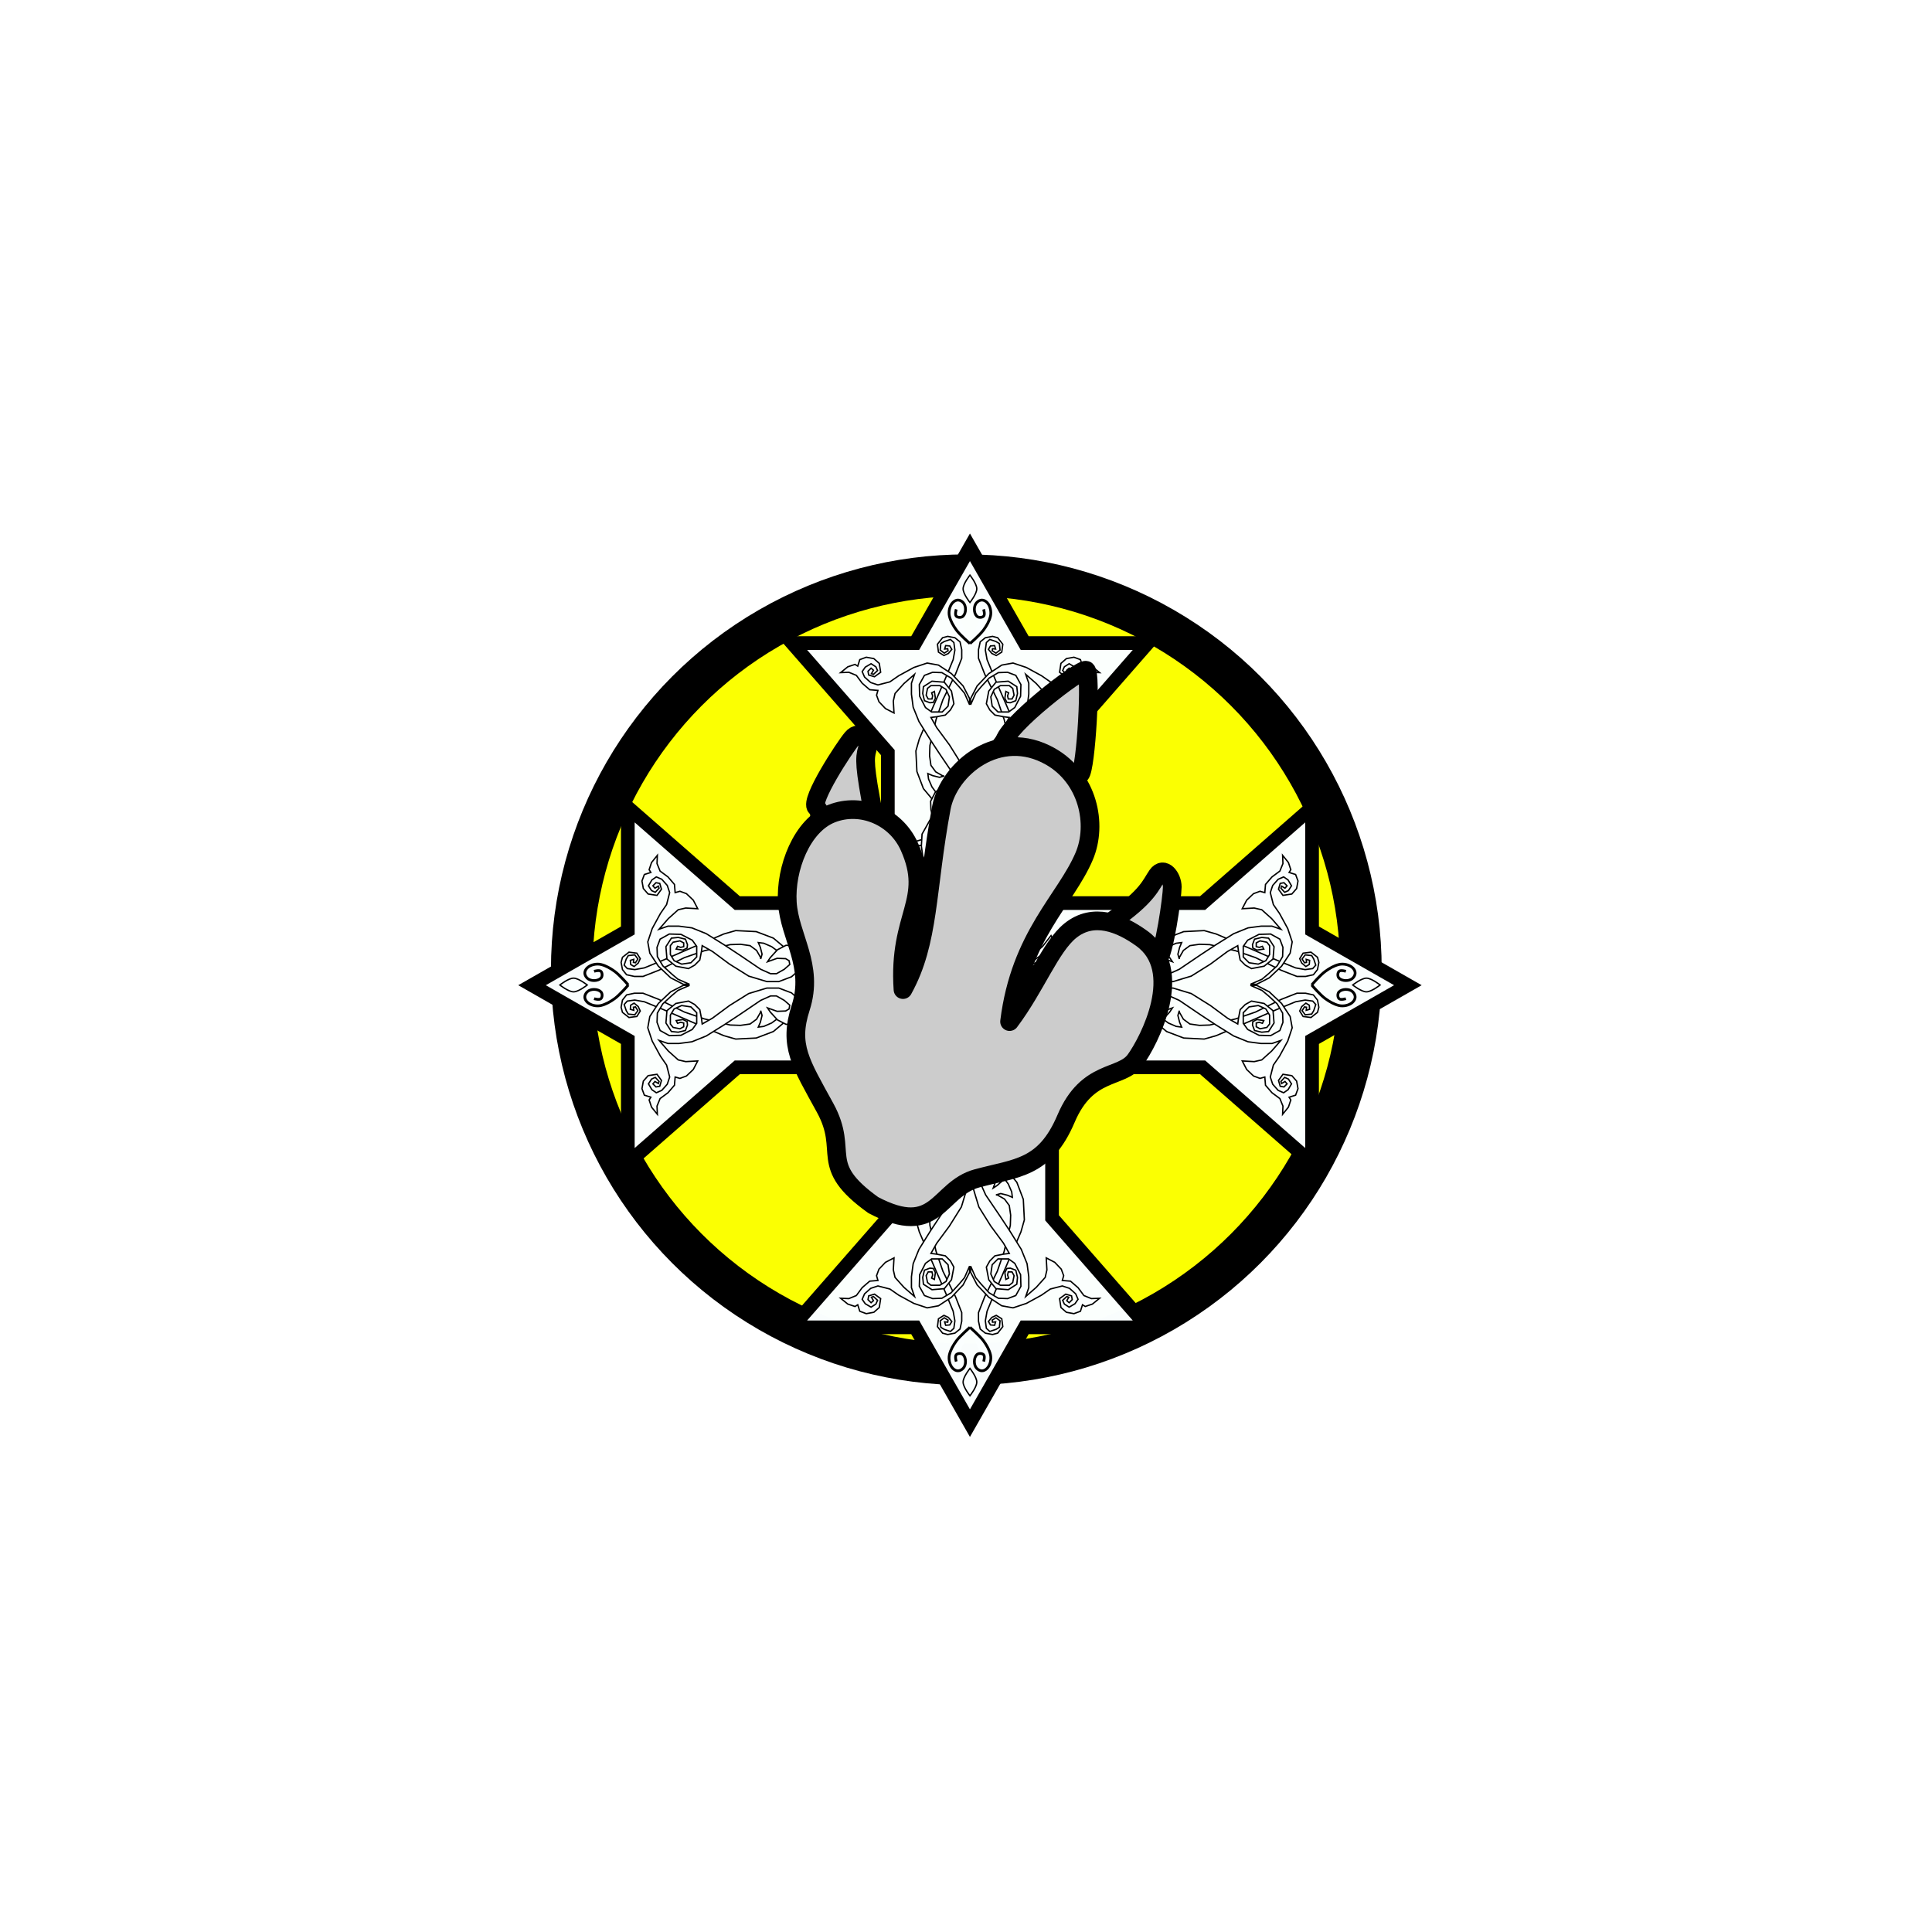 <?xml version="1.0" encoding="UTF-8" standalone="no"?>
<svg
   xmlns:dc="http://purl.org/dc/elements/1.1/"
   xmlns:cc="http://creativecommons.org/ns#"
   xmlns:rdf="http://www.w3.org/1999/02/22-rdf-syntax-ns#"
   xmlns:svg="http://www.w3.org/2000/svg"
   xmlns="http://www.w3.org/2000/svg"
   xmlns:sodipodi="http://sodipodi.sourceforge.net/DTD/sodipodi-0.dtd"
   xmlns:inkscape="http://www.inkscape.org/namespaces/inkscape"
   width="48mm"
   height="48mm"
   viewBox="0 0 48 48"
   version="1.1"
   id="svg8"
   inkscape:version="1.0.1 (3bc2e813f5, 2020-09-07)"
   sodipodi:docname="tridactyl.svg">
  <defs
     id="defs2">
    <filter
       y="-2"
       height="4"
       inkscape:menu-tooltip="Darkens the edge with an inner blur and adds a flexible glow"
       inkscape:menu="Shadows and Glows"
       inkscape:label="Dark and Glow"
       style="color-interpolation-filters:sRGB;"
       id="filter2475"
       width="4"
       x="-2">
      <feGaussianBlur
         stdDeviation="4"
         result="result6"
         id="feGaussianBlur2465" />
      <feComposite
         result="result8"
         in="SourceGraphic"
         operator="atop"
         in2="result6"
         id="feComposite2467" />
      <feComposite
         result="result9"
         operator="over"
         in2="SourceAlpha"
         in="result8"
         id="feComposite2469" />
      <feColorMatrix
         values="1 0 0 0 0 0 1 0 0 0 0 0 1 0 0 0 0 0 1 0 "
         result="result10"
         id="feColorMatrix2471" />
      <feBlend
         in="result10"
         mode="normal"
         in2="result6"
         id="feBlend2473" />
    </filter>
    <inkscape:path-effect
       effect="spiro"
       id="path-effect5183"
       is_visible="true" />
  </defs>
  <sodipodi:namedview
     id="base"
     pagecolor="#ffffff"
     bordercolor="#666666"
     borderopacity="1.0"
     inkscape:pageopacity="0.0"
     inkscape:pageshadow="2"
     inkscape:zoom="2.2879385"
     inkscape:cx="54.143471"
     inkscape:cy="79.09909"
     inkscape:document-units="mm"
     inkscape:current-layer="layer1"
     showgrid="false"
     inkscape:window-width="1366"
     inkscape:window-height="749"
     inkscape:window-x="0"
     inkscape:window-y="0"
     inkscape:window-maximized="0"
     inkscape:document-rotation="0" />
  <g
     inkscape:label="Layer 1"
     inkscape:groupmode="layer"
     id="layer1"
     transform="translate(0,-249)">
    <circle
       style="opacity:1;fill:#fbff00;fill-opacity:0.99;stroke:#000000;stroke-width:2;stroke-linecap:round;stroke-linejoin:round;stroke-miterlimit:4;stroke-dasharray:none;stroke-dashoffset:0;stroke-opacity:1;filter:url(#filter2475)"
       id="path5917"
       cx="24"
       cy="273"
       r="19"
       transform="matrix(0.516,0,0,0.516,11.624,132.226)" />
    <g
       id="g2983"
       transform="matrix(0.034,0,0,0.034,11.518,257.077)"
       style="fill:#fbffff;fill-opacity:0.99">
      <g
         id="layer2"
         inkscape:label="Layer"
         style="fill:#fbffff;fill-opacity:0.99" />
      <g
         id="layer3"
         inkscape:label="Layer#1"
         style="fill:#fbffff;fill-opacity:0.99">
        <g
           id="g5769"
           transform="translate(630,-190)"
           style="fill:#fbffff;fill-opacity:0.99">
          <g
             id="g5446"
             style="fill:#fbffff;fill-opacity:0.99">
            <path
               style="fill:#fbffff;fill-opacity:0.99;stroke:#000000;stroke-width:10;stroke-linecap:butt;stroke-linejoin:miter;stroke-miterlimit:4;stroke-dasharray:none;stroke-opacity:1"
               d="m -260,992.362 40,-70 h 90 l -70,-80 v -110 h 110 l 80,70 v -90 l 70,-40 -70,-40 v -90 l -80,70 h -110 v -110 l 70,-80 h -90 l -40,-70 -40,70 h -90 l 70,80 v 110 h -110 l -80,-70 v 90 l -70,40 70,40 v 90 l 80,-70 h 110 v 110 l -70,80 h 90 z"
               id="path4105"
               inkscape:connector-curvature="0"
               sodipodi:nodetypes="ccccccccccccccccccccccccccccccccc" />
            <g
               id="g5282"
               style="fill:#fbffff;fill-opacity:0.99">
              <g
                 id="g5277"
                 style="fill:#fbffff;fill-opacity:0.99">
                <path
                   style="fill:#fbffff;fill-opacity:0.99;stroke:#000000;stroke-width:2;stroke-linecap:butt;stroke-linejoin:miter;stroke-miterlimit:4;stroke-dasharray:none;stroke-opacity:1"
                   d="m -270,947.362 c 0,0 -1.179,-3.821 0,-5 1.179,-1.179 3.821,-1.179 5,0 2.357,2.357 2.357,7.643 0,10 -2.357,2.357 -5.143,2.357 -7.5,0 -2.357,-2.357 -3.266,-6.756 -2.5,-10 0.856,-3.627 2.821,-6.977 5,-10 2.756,-3.824 10,-10 10,-10 v 0"
                   id="path5177"
                   inkscape:connector-curvature="0"
                   sodipodi:nodetypes="csssssssc" />
                <path
                   sodipodi:nodetypes="csssssssc"
                   inkscape:connector-curvature="0"
                   id="path5179"
                   d="m -250,947.362 c 0,0 1.179,-3.821 0,-5 -1.179,-1.179 -3.821,-1.179 -5,0 -2.357,2.357 -2.357,7.643 0,10 2.357,2.357 5.143,2.357 7.5,0 2.357,-2.357 3.266,-6.756 2.5,-10 -0.856,-3.627 -2.821,-6.977 -5,-10 -2.756,-3.824 -10,-10 -10,-10 v 0"
                   style="fill:#fbffff;fill-opacity:0.99;stroke:#000000;stroke-width:2;stroke-linecap:butt;stroke-linejoin:miter;stroke-miterlimit:4;stroke-dasharray:none;stroke-opacity:1" />
                <path
                   id="path5234"
                   style="fill:#fbffff;fill-opacity:0.99;stroke:#000000;stroke-width:1px;stroke-linecap:round;stroke-linejoin:miter;stroke-opacity:1;marker-start:none;marker-mid:none;marker-end:none"
                   d="m -260,972.362 c 0,0 -5,-6.273 -5,-10 0,-3.727 5,-10 5,-10 0,0 5,6.273 5,10 0,3.727 -5,10 -5,10 z"
                   inkscape:connector-curvature="0"
                   sodipodi:nodetypes="cscsc" />
              </g>
              <g
                 id="g5218"
                 style="fill:#fbffff;fill-opacity:0.99">
                <g
                   id="g5205"
                   style="fill:#fbffff;fill-opacity:0.99">
                  <path
                     inkscape:connector-curvature="0"
                     id="path5199"
                     d="m -260.25,754.112 -2.25,5.75 -4.75,5 -7.75,5 -11.5,4.5 -10.25,0.5 -7,-4 -2.75,-5 v -5 l 3.75,-1.25 4,2 0.75,3.25 -2.25,1.25 -1.75,-0.75 -0.5,-1.75 h -2.5 l 0.5,3.75 3,0.5 4.5,-1 0.5,-3.5 -2,-5 -3.5,-1.75 -3.5,0.75 -2.75,3.25 -1.75,4.25 0.5,4.75 2.75,3.75 4.75,3.75 9.5,2.75 7.75,-0.5 8.25,-4.5 8.75,-6.25 5.5,-6 2,-3.75 z"
                     style="fill:#fbffff;fill-opacity:0.99;stroke:#000000;stroke-width:1px;stroke-linecap:butt;stroke-linejoin:miter;stroke-opacity:1" />
                  <path
                     inkscape:connector-curvature="0"
                     id="path5201"
                     d="m -279.75,825.612 -5.25,3 -3.5,4.75 -1,7 0.25,7.5 4.5,19 5,14.5 9.25,18.75 4.5,11.5 v 6.25 l -1.25,5.75 -3.75,3 -5.25,1 -3.75,-1 -3.75,-4.75 0.75,-5.75 4,-2.5 3.25,1.5 2.5,3 -1.5,2.5 -3,0.25 -0.75,-2.5 2.25,0.25 0.25,-1.5 -2.75,-1.75 -3,2.25 0.5,4.75 2.5,1.5 4.5,1.5 2.5,-2.25 0.75,-5.5 -1.25,-7 -5.75,-14 -8.5,-19.5 -10.5,-24.5 -2.5,-8.75 0.75,-15 4.75,-12.5 9,-10.75 12.25,-15.5 2.25,-6.25 0.25,-4.75 -2.25,-1.5 -2.25,1.5 0.75,2 h 1.5 l 0.25,2.25 h -2 l -2.5,-1.5 v -2.75 l 2.5,-3.75 3.5,-0.25 4,1.75 1,4.25 -0.25,5.5 -2.75,5.25 -19,25.75 -2.5,5.75 -0.5,4 3.5,-1.5 5,-1.25 3.5,1 z"
                     style="fill:#fbffff;fill-opacity:0.99;stroke:#000000;stroke-width:1px;stroke-linecap:butt;stroke-linejoin:miter;stroke-opacity:1" />
                  <path
                     inkscape:connector-curvature="0"
                     id="path5197"
                     d="m -260.25,877.612 -3.75,8.5 -4,4.75 -5.75,6.25 -6.75,4 -6.75,0.25 -6,-2.25 -3.75,-6.75 0.25,-8.5 4.25,-8.25 4.5,-3.25 h 7.75 l 4.25,4.25 1,6.75 -2.5,5.5 -4.5,2.75 h -6.5 l -2.5,-2 -1,-5 1.5,-2.75 h 2.75 l 0.5,2.25 -0.75,2.25 2,1 0.75,-5 -1.5,-3 -2.5,-0.25 -4,1.5 -1.25,5.25 0.5,5 6.25,4 9,-0.75 5.25,-6.5 1.75,-9.25 -2.5,-4.5 -3.75,-3.75 -6.5,-1.25 -4,-0.5 4.25,-7.5 9.25,-12.5 8.75,-14 4,-13.25 v -8.75 l -3.5,-9.25 -7.25,-8.25 -11,-10.25 -4.75,-7.5 -2.25,-9.25 2.75,-6.25 4.25,-2.5 2.25,0.25 2.25,1.25 -0.5,1.75 -2.25,0.5 -0.25,2.25 2.75,1 2.75,-2.75 -0.25,-3.25 -4.25,-3.75 -5,-0.25 -5.25,5 -2.75,6 -1,7.25 0.5,8.75 5.75,10.25 2,2.75 -1.25,4.75 -0.25,6.25 3.25,6.25 5.75,5.25 3,2 -2.5,-7 0.25,-6.25 1.5,-2.5 2.75,-0.5 3.5,4 3.25,5.75 v 4.25 l -3.25,7.25 -10.5,15.5 -7.25,11 -8.25,13.25 -4.25,10.5 -1.25,9.5 v 8 l 2.25,6.5 -7.75,-6.75 -6.5,-7.25 -1.25,-5.5 0.5,-8.75 -6.25,3.25 -4.75,5 -1.75,4.75 1,3.5 -6,0.5 -5.5,4.75 -4.25,5.75 -5.5,2.25 -6,-0.25 5.25,4.25 5.25,1.75 2,-1.25 1.5,4.75 4.75,1.75 5.5,-1 4,-3.5 1,-6.5 -4.5,-3.25 -4.25,1.25 -0.5,2.75 2.25,2.25 1.75,-1.5 -1.5,-2.5 1.5,-0.5 3,2.75 -1.25,2.75 -3.5,2.25 -4.25,-2.5 -2.25,-3.25 1.75,-4 4.5,-4 5.25,-1.75 8.75,2.25 6.5,4.5 11,6 9.75,3.25 8.25,-1.5 9.5,-6.25 8.5,-9 4.75,-9.25 z"
                     style="fill:#fbffff;fill-opacity:0.99;stroke:#000000;stroke-width:1px;stroke-linecap:butt;stroke-linejoin:miter;stroke-opacity:1" />
                </g>
                <g
                   id="g5210"
                   transform="matrix(-1,0,0,1,-519.75,0)"
                   style="fill:#fbffff;fill-opacity:0.99">
                  <path
                     style="fill:#fbffff;fill-opacity:0.99;stroke:#000000;stroke-width:1px;stroke-linecap:butt;stroke-linejoin:miter;stroke-opacity:1"
                     d="m -260.25,754.112 -2.25,5.75 -4.75,5 -7.75,5 -11.5,4.5 -10.25,0.5 -7,-4 -2.75,-5 v -5 l 3.75,-1.25 4,2 0.75,3.25 -2.25,1.25 -1.75,-0.75 -0.5,-1.75 h -2.5 l 0.5,3.75 3,0.5 4.5,-1 0.5,-3.5 -2,-5 -3.5,-1.75 -3.5,0.75 -2.75,3.25 -1.75,4.25 0.5,4.75 2.75,3.75 4.75,3.75 9.5,2.75 7.75,-0.5 8.25,-4.5 8.75,-6.25 5.5,-6 2,-3.75 z"
                     id="path5212"
                     inkscape:connector-curvature="0" />
                  <path
                     style="fill:#fbffff;fill-opacity:0.99;stroke:#000000;stroke-width:1px;stroke-linecap:butt;stroke-linejoin:miter;stroke-opacity:1"
                     d="m -279.75,825.612 -5.25,3 -3.5,4.75 -1,7 0.25,7.5 4.5,19 5,14.5 9.25,18.75 4.5,11.5 v 6.25 l -1.25,5.75 -3.75,3 -5.25,1 -3.75,-1 -3.75,-4.75 0.75,-5.75 4,-2.5 3.25,1.5 2.5,3 -1.5,2.5 -3,0.25 -0.75,-2.5 2.25,0.25 0.25,-1.5 -2.75,-1.75 -3,2.25 0.5,4.75 2.5,1.5 4.5,1.5 2.5,-2.25 0.75,-5.5 -1.25,-7 -5.75,-14 -8.5,-19.5 -10.5,-24.5 -2.5,-8.75 0.75,-15 4.75,-12.5 9,-10.75 12.25,-15.5 2.25,-6.25 0.25,-4.75 -2.25,-1.5 -2.25,1.5 0.75,2 h 1.5 l 0.25,2.25 h -2 l -2.5,-1.5 v -2.75 l 2.5,-3.75 3.5,-0.25 4,1.75 1,4.25 -0.25,5.5 -2.75,5.25 -19,25.75 -2.5,5.75 -0.5,4 3.5,-1.5 5,-1.25 3.5,1 z"
                     id="path5214"
                     inkscape:connector-curvature="0" />
                  <path
                     style="fill:#fbffff;fill-opacity:0.99;stroke:#000000;stroke-width:1px;stroke-linecap:butt;stroke-linejoin:miter;stroke-opacity:1"
                     d="m -260.25,877.612 -3.75,8.5 -4,4.75 -5.75,6.25 -6.75,4 -6.75,0.25 -6,-2.25 -3.75,-6.75 0.25,-8.5 4.25,-8.25 4.5,-3.25 h 7.75 l 4.25,4.25 1,6.75 -2.5,5.5 -4.5,2.75 h -6.5 l -2.5,-2 -1,-5 1.5,-2.75 h 2.75 l 0.5,2.25 -0.75,2.25 2,1 0.75,-5 -1.5,-3 -2.5,-0.25 -4,1.5 -1.25,5.25 0.5,5 6.25,4 9,-0.75 5.25,-6.5 1.75,-9.25 -2.5,-4.5 -3.75,-3.75 -6.5,-1.25 -4,-0.5 4.25,-7.5 9.25,-12.5 8.75,-14 4,-13.25 v -8.75 l -3.5,-9.25 -7.25,-8.25 -11,-10.25 -4.75,-7.5 -2.25,-9.25 2.75,-6.25 4.25,-2.5 2.25,0.25 2.25,1.25 -0.5,1.75 -2.25,0.5 -0.25,2.25 2.75,1 2.75,-2.75 -0.25,-3.25 -4.25,-3.75 -5,-0.25 -5.25,5 -2.75,6 -1,7.25 0.5,8.75 5.75,10.25 2,2.75 -1.25,4.75 -0.25,6.25 3.25,6.25 5.75,5.25 3,2 -2.5,-7 0.25,-6.25 1.5,-2.5 2.75,-0.5 3.5,4 3.25,5.75 v 4.25 l -3.25,7.25 -10.5,15.5 -7.25,11 -8.25,13.25 -4.25,10.5 -1.25,9.5 v 8 l 2.25,6.5 -7.75,-6.75 -6.5,-7.25 -1.25,-5.5 0.5,-8.75 -6.25,3.25 -4.75,5 -1.75,4.75 1,3.5 -6,0.5 -5.5,4.75 -4.25,5.75 -5.5,2.25 -6,-0.25 5.25,4.25 5.25,1.75 2,-1.25 1.5,4.75 4.75,1.75 5.5,-1 4,-3.5 1,-6.5 -4.5,-3.25 -4.25,1.25 -0.5,2.75 2.25,2.25 1.75,-1.5 -1.5,-2.5 1.5,-0.5 3,2.75 -1.25,2.75 -3.5,2.25 -4.25,-2.5 -2.25,-3.25 1.75,-4 4.5,-4 5.25,-1.75 8.75,2.25 6.5,4.5 11,6 9.75,3.25 8.25,-1.5 9.5,-6.25 8.5,-9 4.75,-9.25 z"
                     id="path5216"
                     inkscape:connector-curvature="0" />
                </g>
              </g>
            </g>
            <g
               id="g5297"
               transform="matrix(1,0,0,-1,0,1345.06)"
               style="fill:#fbffff;fill-opacity:0.99">
              <g
                 id="g5299"
                 style="fill:#fbffff;fill-opacity:0.99">
                <path
                   sodipodi:nodetypes="csssssssc"
                   inkscape:connector-curvature="0"
                   id="path5301"
                   d="m -270,947.362 c 0,0 -1.179,-3.821 0,-5 1.179,-1.179 3.821,-1.179 5,0 2.357,2.357 2.357,7.643 0,10 -2.357,2.357 -5.143,2.357 -7.5,0 -2.357,-2.357 -3.266,-6.756 -2.5,-10 0.856,-3.627 2.821,-6.977 5,-10 2.756,-3.824 10,-10 10,-10 v 0"
                   style="fill:#fbffff;fill-opacity:0.99;stroke:#000000;stroke-width:2;stroke-linecap:butt;stroke-linejoin:miter;stroke-miterlimit:4;stroke-dasharray:none;stroke-opacity:1" />
                <path
                   style="fill:#fbffff;fill-opacity:0.99;stroke:#000000;stroke-width:2;stroke-linecap:butt;stroke-linejoin:miter;stroke-miterlimit:4;stroke-dasharray:none;stroke-opacity:1"
                   d="m -250,947.362 c 0,0 1.179,-3.821 0,-5 -1.179,-1.179 -3.821,-1.179 -5,0 -2.357,2.357 -2.357,7.643 0,10 2.357,2.357 5.143,2.357 7.5,0 2.357,-2.357 3.266,-6.756 2.5,-10 -0.856,-3.627 -2.821,-6.977 -5,-10 -2.756,-3.824 -10,-10 -10,-10 v 0"
                   id="path5303"
                   inkscape:connector-curvature="0"
                   sodipodi:nodetypes="csssssssc" />
                <path
                   sodipodi:nodetypes="cscsc"
                   inkscape:connector-curvature="0"
                   d="m -260,972.362 c 0,0 -5,-6.273 -5,-10 0,-3.727 5,-10 5,-10 0,0 5,6.273 5,10 0,3.727 -5,10 -5,10 z"
                   style="fill:#fbffff;fill-opacity:0.99;stroke:#000000;stroke-width:1px;stroke-linecap:round;stroke-linejoin:miter;stroke-opacity:1;marker-start:none;marker-mid:none;marker-end:none"
                   id="path5305" />
              </g>
              <g
                 id="g5307"
                 style="fill:#fbffff;fill-opacity:0.99">
                <g
                   id="g5309"
                   style="fill:#fbffff;fill-opacity:0.99">
                  <path
                     style="fill:#fbffff;fill-opacity:0.99;stroke:#000000;stroke-width:1px;stroke-linecap:butt;stroke-linejoin:miter;stroke-opacity:1"
                     d="m -260.25,754.112 -2.25,5.75 -4.75,5 -7.75,5 -11.5,4.5 -10.25,0.5 -7,-4 -2.75,-5 v -5 l 3.75,-1.25 4,2 0.75,3.25 -2.25,1.25 -1.75,-0.75 -0.5,-1.75 h -2.5 l 0.5,3.75 3,0.5 4.5,-1 0.5,-3.5 -2,-5 -3.5,-1.75 -3.5,0.75 -2.75,3.25 -1.75,4.25 0.5,4.75 2.75,3.75 4.75,3.75 9.5,2.75 7.75,-0.5 8.25,-4.5 8.75,-6.25 5.5,-6 2,-3.75 z"
                     id="path5311"
                     inkscape:connector-curvature="0" />
                  <path
                     style="fill:#fbffff;fill-opacity:0.99;stroke:#000000;stroke-width:1px;stroke-linecap:butt;stroke-linejoin:miter;stroke-opacity:1"
                     d="m -279.75,825.612 -5.25,3 -3.5,4.75 -1,7 0.25,7.5 4.5,19 5,14.5 9.25,18.75 4.5,11.5 v 6.25 l -1.25,5.75 -3.75,3 -5.25,1 -3.75,-1 -3.75,-4.75 0.75,-5.75 4,-2.5 3.25,1.5 2.5,3 -1.5,2.5 -3,0.25 -0.75,-2.5 2.25,0.25 0.25,-1.5 -2.75,-1.75 -3,2.25 0.5,4.75 2.5,1.5 4.5,1.5 2.5,-2.25 0.75,-5.5 -1.25,-7 -5.75,-14 -8.5,-19.5 -10.5,-24.5 -2.5,-8.75 0.75,-15 4.75,-12.5 9,-10.75 12.25,-15.5 2.25,-6.25 0.25,-4.75 -2.25,-1.5 -2.25,1.5 0.75,2 h 1.5 l 0.25,2.25 h -2 l -2.5,-1.5 v -2.75 l 2.5,-3.75 3.5,-0.25 4,1.75 1,4.25 -0.25,5.5 -2.75,5.25 -19,25.75 -2.5,5.75 -0.5,4 3.5,-1.5 5,-1.25 3.5,1 z"
                     id="path5313"
                     inkscape:connector-curvature="0" />
                  <path
                     style="fill:#fbffff;fill-opacity:0.99;stroke:#000000;stroke-width:1px;stroke-linecap:butt;stroke-linejoin:miter;stroke-opacity:1"
                     d="m -260.25,877.612 -3.75,8.5 -4,4.75 -5.75,6.25 -6.75,4 -6.75,0.25 -6,-2.25 -3.75,-6.75 0.25,-8.5 4.25,-8.25 4.5,-3.25 h 7.75 l 4.25,4.25 1,6.75 -2.5,5.5 -4.5,2.75 h -6.5 l -2.5,-2 -1,-5 1.5,-2.75 h 2.75 l 0.5,2.25 -0.75,2.25 2,1 0.75,-5 -1.5,-3 -2.5,-0.25 -4,1.5 -1.25,5.25 0.5,5 6.25,4 9,-0.75 5.25,-6.5 1.75,-9.25 -2.5,-4.5 -3.75,-3.75 -6.5,-1.25 -4,-0.5 4.25,-7.5 9.25,-12.5 8.75,-14 4,-13.25 v -8.75 l -3.5,-9.25 -7.25,-8.25 -11,-10.25 -4.75,-7.5 -2.25,-9.25 2.75,-6.25 4.25,-2.5 2.25,0.25 2.25,1.25 -0.5,1.75 -2.25,0.5 -0.25,2.25 2.75,1 2.75,-2.75 -0.25,-3.25 -4.25,-3.75 -5,-0.25 -5.25,5 -2.75,6 -1,7.25 0.5,8.75 5.75,10.25 2,2.75 -1.25,4.75 -0.25,6.25 3.25,6.25 5.75,5.25 3,2 -2.5,-7 0.25,-6.25 1.5,-2.5 2.75,-0.5 3.5,4 3.25,5.75 v 4.25 l -3.25,7.25 -10.5,15.5 -7.25,11 -8.25,13.25 -4.25,10.5 -1.25,9.5 v 8 l 2.25,6.5 -7.75,-6.75 -6.5,-7.25 -1.25,-5.5 0.5,-8.75 -6.25,3.25 -4.75,5 -1.75,4.75 1,3.5 -6,0.5 -5.5,4.75 -4.25,5.75 -5.5,2.25 -6,-0.25 5.25,4.25 5.25,1.75 2,-1.25 1.5,4.75 4.75,1.75 5.5,-1 4,-3.5 1,-6.5 -4.5,-3.25 -4.25,1.25 -0.5,2.75 2.25,2.25 1.75,-1.5 -1.5,-2.5 1.5,-0.5 3,2.75 -1.25,2.75 -3.5,2.25 -4.25,-2.5 -2.25,-3.25 1.75,-4 4.5,-4 5.25,-1.75 8.75,2.25 6.5,4.5 11,6 9.75,3.25 8.25,-1.5 9.5,-6.25 8.5,-9 4.75,-9.25 z"
                     id="path5315"
                     inkscape:connector-curvature="0" />
                </g>
                <g
                   transform="matrix(-1,0,0,1,-519.75,0)"
                   id="g5317"
                   style="fill:#fbffff;fill-opacity:0.99">
                  <path
                     inkscape:connector-curvature="0"
                     id="path5319"
                     d="m -260.25,754.112 -2.25,5.75 -4.75,5 -7.75,5 -11.5,4.5 -10.25,0.5 -7,-4 -2.75,-5 v -5 l 3.75,-1.25 4,2 0.75,3.25 -2.25,1.25 -1.75,-0.75 -0.5,-1.75 h -2.5 l 0.5,3.75 3,0.5 4.5,-1 0.5,-3.5 -2,-5 -3.5,-1.75 -3.5,0.75 -2.75,3.25 -1.75,4.25 0.5,4.75 2.75,3.75 4.75,3.75 9.5,2.75 7.75,-0.5 8.25,-4.5 8.75,-6.25 5.5,-6 2,-3.75 z"
                     style="fill:#fbffff;fill-opacity:0.99;stroke:#000000;stroke-width:1px;stroke-linecap:butt;stroke-linejoin:miter;stroke-opacity:1" />
                  <path
                     inkscape:connector-curvature="0"
                     id="path5321"
                     d="m -279.75,825.612 -5.25,3 -3.5,4.75 -1,7 0.25,7.5 4.5,19 5,14.5 9.25,18.75 4.5,11.5 v 6.25 l -1.25,5.75 -3.75,3 -5.25,1 -3.75,-1 -3.75,-4.75 0.75,-5.75 4,-2.5 3.25,1.5 2.5,3 -1.5,2.5 -3,0.25 -0.75,-2.5 2.25,0.25 0.25,-1.5 -2.75,-1.75 -3,2.25 0.5,4.75 2.5,1.5 4.5,1.5 2.5,-2.25 0.75,-5.5 -1.25,-7 -5.75,-14 -8.5,-19.5 -10.5,-24.5 -2.5,-8.75 0.75,-15 4.75,-12.5 9,-10.75 12.25,-15.5 2.25,-6.25 0.25,-4.75 -2.25,-1.5 -2.25,1.5 0.75,2 h 1.5 l 0.25,2.25 h -2 l -2.5,-1.5 v -2.75 l 2.5,-3.75 3.5,-0.25 4,1.75 1,4.25 -0.25,5.5 -2.75,5.25 -19,25.75 -2.5,5.75 -0.5,4 3.5,-1.5 5,-1.25 3.5,1 z"
                     style="fill:#fbffff;fill-opacity:0.99;stroke:#000000;stroke-width:1px;stroke-linecap:butt;stroke-linejoin:miter;stroke-opacity:1" />
                  <path
                     inkscape:connector-curvature="0"
                     id="path5323"
                     d="m -260.25,877.612 -3.75,8.5 -4,4.75 -5.75,6.25 -6.75,4 -6.75,0.25 -6,-2.25 -3.75,-6.75 0.25,-8.5 4.25,-8.25 4.5,-3.25 h 7.75 l 4.25,4.25 1,6.75 -2.5,5.5 -4.5,2.75 h -6.5 l -2.5,-2 -1,-5 1.5,-2.75 h 2.75 l 0.5,2.25 -0.75,2.25 2,1 0.75,-5 -1.5,-3 -2.5,-0.25 -4,1.5 -1.25,5.25 0.5,5 6.25,4 9,-0.75 5.25,-6.5 1.75,-9.25 -2.5,-4.5 -3.75,-3.75 -6.5,-1.25 -4,-0.5 4.25,-7.5 9.25,-12.5 8.75,-14 4,-13.25 v -8.75 l -3.5,-9.25 -7.25,-8.25 -11,-10.25 -4.75,-7.5 -2.25,-9.25 2.75,-6.25 4.25,-2.5 2.25,0.25 2.25,1.25 -0.5,1.75 -2.25,0.5 -0.25,2.25 2.75,1 2.75,-2.75 -0.25,-3.25 -4.25,-3.75 -5,-0.25 -5.25,5 -2.75,6 -1,7.25 0.5,8.75 5.75,10.25 2,2.75 -1.25,4.75 -0.25,6.25 3.25,6.25 5.75,5.25 3,2 -2.5,-7 0.25,-6.25 1.5,-2.5 2.75,-0.5 3.5,4 3.25,5.75 v 4.25 l -3.25,7.25 -10.5,15.5 -7.25,11 -8.25,13.25 -4.25,10.5 -1.25,9.5 v 8 l 2.25,6.5 -7.75,-6.75 -6.5,-7.25 -1.25,-5.5 0.5,-8.75 -6.25,3.25 -4.75,5 -1.75,4.75 1,3.5 -6,0.5 -5.5,4.75 -4.25,5.75 -5.5,2.25 -6,-0.25 5.25,4.25 5.25,1.75 2,-1.25 1.5,4.75 4.75,1.75 5.5,-1 4,-3.5 1,-6.5 -4.5,-3.25 -4.25,1.25 -0.5,2.75 2.25,2.25 1.75,-1.5 -1.5,-2.5 1.5,-0.5 3,2.75 -1.25,2.75 -3.5,2.25 -4.25,-2.5 -2.25,-3.25 1.75,-4 4.5,-4 5.25,-1.75 8.75,2.25 6.5,4.5 11,6 9.75,3.25 8.25,-1.5 9.5,-6.25 8.5,-9 4.75,-9.25 z"
                     style="fill:#fbffff;fill-opacity:0.99;stroke:#000000;stroke-width:1px;stroke-linecap:butt;stroke-linejoin:miter;stroke-opacity:1" />
                </g>
              </g>
            </g>
            <g
               transform="matrix(0,-1,-1,0,412.698,412.205)"
               id="g5325"
               style="fill:#fbffff;fill-opacity:0.99">
              <g
                 id="g5327"
                 style="fill:#fbffff;fill-opacity:0.99">
                <path
                   style="fill:#fbffff;fill-opacity:0.99;stroke:#000000;stroke-width:2;stroke-linecap:butt;stroke-linejoin:miter;stroke-miterlimit:4;stroke-dasharray:none;stroke-opacity:1"
                   d="m -270,947.362 c 0,0 -1.179,-3.821 0,-5 1.179,-1.179 3.821,-1.179 5,0 2.357,2.357 2.357,7.643 0,10 -2.357,2.357 -5.143,2.357 -7.5,0 -2.357,-2.357 -3.266,-6.756 -2.5,-10 0.856,-3.627 2.821,-6.977 5,-10 2.756,-3.824 10,-10 10,-10 v 0"
                   id="path5329"
                   inkscape:connector-curvature="0"
                   sodipodi:nodetypes="csssssssc" />
                <path
                   sodipodi:nodetypes="csssssssc"
                   inkscape:connector-curvature="0"
                   id="path5331"
                   d="m -250,947.362 c 0,0 1.179,-3.821 0,-5 -1.179,-1.179 -3.821,-1.179 -5,0 -2.357,2.357 -2.357,7.643 0,10 2.357,2.357 5.143,2.357 7.5,0 2.357,-2.357 3.266,-6.756 2.5,-10 -0.856,-3.627 -2.821,-6.977 -5,-10 -2.756,-3.824 -10,-10 -10,-10 v 0"
                   style="fill:#fbffff;fill-opacity:0.99;stroke:#000000;stroke-width:2;stroke-linecap:butt;stroke-linejoin:miter;stroke-miterlimit:4;stroke-dasharray:none;stroke-opacity:1" />
                <path
                   id="path5333"
                   style="fill:#fbffff;fill-opacity:0.99;stroke:#000000;stroke-width:1px;stroke-linecap:round;stroke-linejoin:miter;stroke-opacity:1;marker-start:none;marker-mid:none;marker-end:none"
                   d="m -260,972.362 c 0,0 -5,-6.273 -5,-10 0,-3.727 5,-10 5,-10 0,0 5,6.273 5,10 0,3.727 -5,10 -5,10 z"
                   inkscape:connector-curvature="0"
                   sodipodi:nodetypes="cscsc" />
              </g>
              <g
                 id="g5335"
                 style="fill:#fbffff;fill-opacity:0.99">
                <g
                   id="g5337"
                   style="fill:#fbffff;fill-opacity:0.99">
                  <path
                     inkscape:connector-curvature="0"
                     id="path5339"
                     d="m -260.25,754.112 -2.25,5.75 -4.75,5 -7.75,5 -11.5,4.5 -10.25,0.5 -7,-4 -2.75,-5 v -5 l 3.75,-1.25 4,2 0.75,3.25 -2.25,1.25 -1.75,-0.75 -0.5,-1.75 h -2.5 l 0.5,3.75 3,0.5 4.5,-1 0.5,-3.5 -2,-5 -3.5,-1.75 -3.5,0.75 -2.75,3.25 -1.75,4.25 0.5,4.75 2.75,3.75 4.75,3.75 9.5,2.75 7.75,-0.5 8.25,-4.5 8.75,-6.25 5.5,-6 2,-3.75 z"
                     style="fill:#fbffff;fill-opacity:0.99;stroke:#000000;stroke-width:1px;stroke-linecap:butt;stroke-linejoin:miter;stroke-opacity:1" />
                  <path
                     inkscape:connector-curvature="0"
                     id="path5341"
                     d="m -279.75,825.612 -5.25,3 -3.5,4.75 -1,7 0.25,7.5 4.5,19 5,14.5 9.25,18.75 4.5,11.5 v 6.25 l -1.25,5.75 -3.75,3 -5.25,1 -3.75,-1 -3.75,-4.75 0.75,-5.75 4,-2.5 3.25,1.5 2.5,3 -1.5,2.5 -3,0.25 -0.75,-2.5 2.25,0.25 0.25,-1.5 -2.75,-1.75 -3,2.25 0.5,4.75 2.5,1.5 4.5,1.5 2.5,-2.25 0.75,-5.5 -1.25,-7 -5.75,-14 -8.5,-19.5 -10.5,-24.5 -2.5,-8.75 0.75,-15 4.75,-12.5 9,-10.75 12.25,-15.5 2.25,-6.25 0.25,-4.75 -2.25,-1.5 -2.25,1.5 0.75,2 h 1.5 l 0.25,2.25 h -2 l -2.5,-1.5 v -2.75 l 2.5,-3.75 3.5,-0.25 4,1.75 1,4.25 -0.25,5.5 -2.75,5.25 -19,25.75 -2.5,5.75 -0.5,4 3.5,-1.5 5,-1.25 3.5,1 z"
                     style="fill:#fbffff;fill-opacity:0.99;stroke:#000000;stroke-width:1px;stroke-linecap:butt;stroke-linejoin:miter;stroke-opacity:1" />
                  <path
                     inkscape:connector-curvature="0"
                     id="path5343"
                     d="m -260.25,877.612 -3.75,8.5 -4,4.75 -5.75,6.25 -6.75,4 -6.75,0.25 -6,-2.25 -3.75,-6.75 0.25,-8.5 4.25,-8.25 4.5,-3.25 h 7.75 l 4.25,4.25 1,6.75 -2.5,5.5 -4.5,2.75 h -6.5 l -2.5,-2 -1,-5 1.5,-2.75 h 2.75 l 0.5,2.25 -0.75,2.25 2,1 0.75,-5 -1.5,-3 -2.5,-0.25 -4,1.5 -1.25,5.25 0.5,5 6.25,4 9,-0.75 5.25,-6.5 1.75,-9.25 -2.5,-4.5 -3.75,-3.75 -6.5,-1.25 -4,-0.5 4.25,-7.5 9.25,-12.5 8.75,-14 4,-13.25 v -8.75 l -3.5,-9.25 -7.25,-8.25 -11,-10.25 -4.75,-7.5 -2.25,-9.25 2.75,-6.25 4.25,-2.5 2.25,0.25 2.25,1.25 -0.5,1.75 -2.25,0.5 -0.25,2.25 2.75,1 2.75,-2.75 -0.25,-3.25 -4.25,-3.75 -5,-0.25 -5.25,5 -2.75,6 -1,7.25 0.5,8.75 5.75,10.25 2,2.75 -1.25,4.75 -0.25,6.25 3.25,6.25 5.75,5.25 3,2 -2.5,-7 0.25,-6.25 1.5,-2.5 2.75,-0.5 3.5,4 3.25,5.75 v 4.25 l -3.25,7.25 -10.5,15.5 -7.25,11 -8.25,13.25 -4.25,10.5 -1.25,9.5 v 8 l 2.25,6.5 -7.75,-6.75 -6.5,-7.25 -1.25,-5.5 0.5,-8.75 -6.25,3.25 -4.75,5 -1.75,4.75 1,3.5 -6,0.5 -5.5,4.75 -4.25,5.75 -5.5,2.25 -6,-0.25 5.25,4.25 5.25,1.75 2,-1.25 1.5,4.75 4.75,1.75 5.5,-1 4,-3.5 1,-6.5 -4.5,-3.25 -4.25,1.25 -0.5,2.75 2.25,2.25 1.75,-1.5 -1.5,-2.5 1.5,-0.5 3,2.75 -1.25,2.75 -3.5,2.25 -4.25,-2.5 -2.25,-3.25 1.75,-4 4.5,-4 5.25,-1.75 8.75,2.25 6.5,4.5 11,6 9.75,3.25 8.25,-1.5 9.5,-6.25 8.5,-9 4.75,-9.25 z"
                     style="fill:#fbffff;fill-opacity:0.99;stroke:#000000;stroke-width:1px;stroke-linecap:butt;stroke-linejoin:miter;stroke-opacity:1" />
                </g>
                <g
                   id="g5345"
                   transform="matrix(-1,0,0,1,-519.75,0)"
                   style="fill:#fbffff;fill-opacity:0.99">
                  <path
                     style="fill:#fbffff;fill-opacity:0.99;stroke:#000000;stroke-width:1px;stroke-linecap:butt;stroke-linejoin:miter;stroke-opacity:1"
                     d="m -260.25,754.112 -2.25,5.75 -4.75,5 -7.75,5 -11.5,4.5 -10.25,0.5 -7,-4 -2.75,-5 v -5 l 3.75,-1.25 4,2 0.75,3.25 -2.25,1.25 -1.75,-0.75 -0.5,-1.75 h -2.5 l 0.5,3.75 3,0.5 4.5,-1 0.5,-3.5 -2,-5 -3.5,-1.75 -3.5,0.75 -2.75,3.25 -1.75,4.25 0.5,4.75 2.75,3.75 4.75,3.75 9.5,2.75 7.75,-0.5 8.25,-4.5 8.75,-6.25 5.5,-6 2,-3.75 z"
                     id="path5347"
                     inkscape:connector-curvature="0" />
                  <path
                     style="fill:#fbffff;fill-opacity:0.99;stroke:#000000;stroke-width:1px;stroke-linecap:butt;stroke-linejoin:miter;stroke-opacity:1"
                     d="m -279.75,825.612 -5.25,3 -3.5,4.75 -1,7 0.25,7.5 4.5,19 5,14.5 9.25,18.75 4.5,11.5 v 6.25 l -1.25,5.75 -3.75,3 -5.25,1 -3.75,-1 -3.75,-4.75 0.75,-5.75 4,-2.5 3.25,1.5 2.5,3 -1.5,2.5 -3,0.25 -0.75,-2.5 2.25,0.25 0.25,-1.5 -2.75,-1.75 -3,2.25 0.5,4.75 2.5,1.5 4.5,1.5 2.5,-2.25 0.75,-5.5 -1.25,-7 -5.75,-14 -8.5,-19.5 -10.5,-24.5 -2.5,-8.75 0.75,-15 4.75,-12.5 9,-10.75 12.25,-15.5 2.25,-6.25 0.25,-4.75 -2.25,-1.5 -2.25,1.5 0.75,2 h 1.5 l 0.25,2.25 h -2 l -2.5,-1.5 v -2.75 l 2.5,-3.75 3.5,-0.25 4,1.75 1,4.25 -0.25,5.5 -2.75,5.25 -19,25.75 -2.5,5.75 -0.5,4 3.5,-1.5 5,-1.25 3.5,1 z"
                     id="path5349"
                     inkscape:connector-curvature="0" />
                  <path
                     style="fill:#fbffff;fill-opacity:0.99;stroke:#000000;stroke-width:1px;stroke-linecap:butt;stroke-linejoin:miter;stroke-opacity:1"
                     d="m -260.25,877.612 -3.75,8.5 -4,4.75 -5.75,6.25 -6.75,4 -6.75,0.25 -6,-2.25 -3.75,-6.75 0.25,-8.5 4.25,-8.25 4.5,-3.25 h 7.75 l 4.25,4.25 1,6.75 -2.5,5.5 -4.5,2.75 h -6.5 l -2.5,-2 -1,-5 1.5,-2.75 h 2.75 l 0.5,2.25 -0.75,2.25 2,1 0.75,-5 -1.5,-3 -2.5,-0.25 -4,1.5 -1.25,5.25 0.5,5 6.25,4 9,-0.75 5.25,-6.5 1.75,-9.25 -2.5,-4.5 -3.75,-3.75 -6.5,-1.25 -4,-0.5 4.25,-7.5 9.25,-12.5 8.75,-14 4,-13.25 v -8.75 l -3.5,-9.25 -7.25,-8.25 -11,-10.25 -4.75,-7.5 -2.25,-9.25 2.75,-6.25 4.25,-2.5 2.25,0.25 2.25,1.25 -0.5,1.75 -2.25,0.5 -0.25,2.25 2.75,1 2.75,-2.75 -0.25,-3.25 -4.25,-3.75 -5,-0.25 -5.25,5 -2.75,6 -1,7.25 0.5,8.75 5.75,10.25 2,2.75 -1.25,4.75 -0.25,6.25 3.25,6.25 5.75,5.25 3,2 -2.5,-7 0.25,-6.25 1.5,-2.5 2.75,-0.5 3.5,4 3.25,5.75 v 4.25 l -3.25,7.25 -10.5,15.5 -7.25,11 -8.25,13.25 -4.25,10.5 -1.25,9.5 v 8 l 2.25,6.5 -7.75,-6.75 -6.5,-7.25 -1.25,-5.5 0.5,-8.75 -6.25,3.25 -4.75,5 -1.75,4.75 1,3.5 -6,0.5 -5.5,4.75 -4.25,5.75 -5.5,2.25 -6,-0.25 5.25,4.25 5.25,1.75 2,-1.25 1.5,4.75 4.75,1.75 5.5,-1 4,-3.5 1,-6.5 -4.5,-3.25 -4.25,1.25 -0.5,2.75 2.25,2.25 1.75,-1.5 -1.5,-2.5 1.5,-0.5 3,2.75 -1.25,2.75 -3.5,2.25 -4.25,-2.5 -2.25,-3.25 1.75,-4 4.5,-4 5.25,-1.75 8.75,2.25 6.5,4.5 11,6 9.75,3.25 8.25,-1.5 9.5,-6.25 8.5,-9 4.75,-9.25 z"
                     id="path5351"
                     inkscape:connector-curvature="0" />
                </g>
              </g>
            </g>
            <g
               id="g5353"
               transform="rotate(-90,-260.22,672.426)"
               style="fill:#fbffff;fill-opacity:0.99">
              <g
                 id="g5355"
                 style="fill:#fbffff;fill-opacity:0.99">
                <path
                   sodipodi:nodetypes="csssssssc"
                   inkscape:connector-curvature="0"
                   id="path5357"
                   d="m -270,947.362 c 0,0 -1.179,-3.821 0,-5 1.179,-1.179 3.821,-1.179 5,0 2.357,2.357 2.357,7.643 0,10 -2.357,2.357 -5.143,2.357 -7.5,0 -2.357,-2.357 -3.266,-6.756 -2.5,-10 0.856,-3.627 2.821,-6.977 5,-10 2.756,-3.824 10,-10 10,-10 v 0"
                   style="fill:#fbffff;fill-opacity:0.99;stroke:#000000;stroke-width:2;stroke-linecap:butt;stroke-linejoin:miter;stroke-miterlimit:4;stroke-dasharray:none;stroke-opacity:1" />
                <path
                   style="fill:#fbffff;fill-opacity:0.99;stroke:#000000;stroke-width:2;stroke-linecap:butt;stroke-linejoin:miter;stroke-miterlimit:4;stroke-dasharray:none;stroke-opacity:1"
                   d="m -250,947.362 c 0,0 1.179,-3.821 0,-5 -1.179,-1.179 -3.821,-1.179 -5,0 -2.357,2.357 -2.357,7.643 0,10 2.357,2.357 5.143,2.357 7.5,0 2.357,-2.357 3.266,-6.756 2.5,-10 -0.856,-3.627 -2.821,-6.977 -5,-10 -2.756,-3.824 -10,-10 -10,-10 v 0"
                   id="path5359"
                   inkscape:connector-curvature="0"
                   sodipodi:nodetypes="csssssssc" />
                <path
                   sodipodi:nodetypes="cscsc"
                   inkscape:connector-curvature="0"
                   d="m -260,972.362 c 0,0 -5,-6.273 -5,-10 0,-3.727 5,-10 5,-10 0,0 5,6.273 5,10 0,3.727 -5,10 -5,10 z"
                   style="fill:#fbffff;fill-opacity:0.99;stroke:#000000;stroke-width:1px;stroke-linecap:round;stroke-linejoin:miter;stroke-opacity:1;marker-start:none;marker-mid:none;marker-end:none"
                   id="path5361" />
              </g>
              <g
                 id="g5363"
                 style="fill:#fbffff;fill-opacity:0.99">
                <g
                   id="g5365"
                   style="fill:#fbffff;fill-opacity:0.99">
                  <path
                     style="fill:#fbffff;fill-opacity:0.99;stroke:#000000;stroke-width:1px;stroke-linecap:butt;stroke-linejoin:miter;stroke-opacity:1"
                     d="m -260.25,754.112 -2.25,5.75 -4.75,5 -7.75,5 -11.5,4.5 -10.25,0.5 -7,-4 -2.75,-5 v -5 l 3.75,-1.25 4,2 0.75,3.25 -2.25,1.25 -1.75,-0.75 -0.5,-1.75 h -2.5 l 0.5,3.75 3,0.5 4.5,-1 0.5,-3.5 -2,-5 -3.5,-1.75 -3.5,0.75 -2.75,3.25 -1.75,4.25 0.5,4.75 2.75,3.75 4.75,3.75 9.5,2.75 7.75,-0.5 8.25,-4.5 8.75,-6.25 5.5,-6 2,-3.75 z"
                     id="path5367"
                     inkscape:connector-curvature="0" />
                  <path
                     style="fill:#fbffff;fill-opacity:0.99;stroke:#000000;stroke-width:1px;stroke-linecap:butt;stroke-linejoin:miter;stroke-opacity:1"
                     d="m -279.75,825.612 -5.25,3 -3.5,4.75 -1,7 0.25,7.5 4.5,19 5,14.5 9.25,18.75 4.5,11.5 v 6.25 l -1.25,5.75 -3.75,3 -5.25,1 -3.75,-1 -3.75,-4.75 0.75,-5.75 4,-2.5 3.25,1.5 2.5,3 -1.5,2.5 -3,0.25 -0.75,-2.5 2.25,0.25 0.25,-1.5 -2.75,-1.75 -3,2.25 0.5,4.75 2.5,1.5 4.5,1.5 2.5,-2.25 0.75,-5.5 -1.25,-7 -5.75,-14 -8.5,-19.5 -10.5,-24.5 -2.5,-8.75 0.75,-15 4.75,-12.5 9,-10.75 12.25,-15.5 2.25,-6.25 0.25,-4.75 -2.25,-1.5 -2.25,1.5 0.75,2 h 1.5 l 0.25,2.25 h -2 l -2.5,-1.5 v -2.75 l 2.5,-3.75 3.5,-0.25 4,1.75 1,4.25 -0.25,5.5 -2.75,5.25 -19,25.75 -2.5,5.75 -0.5,4 3.5,-1.5 5,-1.25 3.5,1 z"
                     id="path5369"
                     inkscape:connector-curvature="0" />
                  <path
                     style="fill:#fbffff;fill-opacity:0.99;stroke:#000000;stroke-width:1px;stroke-linecap:butt;stroke-linejoin:miter;stroke-opacity:1"
                     d="m -260.25,877.612 -3.75,8.5 -4,4.75 -5.75,6.25 -6.75,4 -6.75,0.25 -6,-2.25 -3.75,-6.75 0.25,-8.5 4.25,-8.25 4.5,-3.25 h 7.75 l 4.25,4.25 1,6.75 -2.5,5.5 -4.5,2.75 h -6.5 l -2.5,-2 -1,-5 1.5,-2.75 h 2.75 l 0.5,2.25 -0.75,2.25 2,1 0.75,-5 -1.5,-3 -2.5,-0.25 -4,1.5 -1.25,5.25 0.5,5 6.25,4 9,-0.75 5.25,-6.5 1.75,-9.25 -2.5,-4.5 -3.75,-3.75 -6.5,-1.25 -4,-0.5 4.25,-7.5 9.25,-12.5 8.75,-14 4,-13.25 v -8.75 l -3.5,-9.25 -7.25,-8.25 -11,-10.25 -4.75,-7.5 -2.25,-9.25 2.75,-6.25 4.25,-2.5 2.25,0.25 2.25,1.25 -0.5,1.75 -2.25,0.5 -0.25,2.25 2.75,1 2.75,-2.75 -0.25,-3.25 -4.25,-3.75 -5,-0.25 -5.25,5 -2.75,6 -1,7.25 0.5,8.75 5.75,10.25 2,2.75 -1.25,4.75 -0.25,6.25 3.25,6.25 5.75,5.25 3,2 -2.5,-7 0.25,-6.25 1.5,-2.5 2.75,-0.5 3.5,4 3.25,5.75 v 4.25 l -3.25,7.25 -10.5,15.5 -7.25,11 -8.25,13.25 -4.25,10.5 -1.25,9.5 v 8 l 2.25,6.5 -7.75,-6.75 -6.5,-7.25 -1.25,-5.5 0.5,-8.75 -6.25,3.25 -4.75,5 -1.75,4.75 1,3.5 -6,0.5 -5.5,4.75 -4.25,5.75 -5.5,2.25 -6,-0.25 5.25,4.25 5.25,1.75 2,-1.25 1.5,4.75 4.75,1.75 5.5,-1 4,-3.5 1,-6.5 -4.5,-3.25 -4.25,1.25 -0.5,2.75 2.25,2.25 1.75,-1.5 -1.5,-2.5 1.5,-0.5 3,2.75 -1.25,2.75 -3.5,2.25 -4.25,-2.5 -2.25,-3.25 1.75,-4 4.5,-4 5.25,-1.75 8.75,2.25 6.5,4.5 11,6 9.75,3.25 8.25,-1.5 9.5,-6.25 8.5,-9 4.75,-9.25 z"
                     id="path5371"
                     inkscape:connector-curvature="0" />
                </g>
                <g
                   transform="matrix(-1,0,0,1,-519.75,0)"
                   id="g5373"
                   style="fill:#fbffff;fill-opacity:0.99">
                  <path
                     inkscape:connector-curvature="0"
                     id="path5375"
                     d="m -260.25,754.112 -2.25,5.75 -4.75,5 -7.75,5 -11.5,4.5 -10.25,0.5 -7,-4 -2.75,-5 v -5 l 3.75,-1.25 4,2 0.75,3.25 -2.25,1.25 -1.75,-0.75 -0.5,-1.75 h -2.5 l 0.5,3.75 3,0.5 4.5,-1 0.5,-3.5 -2,-5 -3.5,-1.75 -3.5,0.75 -2.75,3.25 -1.75,4.25 0.5,4.75 2.75,3.75 4.75,3.75 9.5,2.75 7.75,-0.5 8.25,-4.5 8.75,-6.25 5.5,-6 2,-3.75 z"
                     style="fill:#fbffff;fill-opacity:0.99;stroke:#000000;stroke-width:1px;stroke-linecap:butt;stroke-linejoin:miter;stroke-opacity:1" />
                  <path
                     inkscape:connector-curvature="0"
                     id="path5377"
                     d="m -279.75,825.612 -5.25,3 -3.5,4.75 -1,7 0.25,7.5 4.5,19 5,14.5 9.25,18.75 4.5,11.5 v 6.25 l -1.25,5.75 -3.75,3 -5.25,1 -3.75,-1 -3.75,-4.75 0.75,-5.75 4,-2.5 3.25,1.5 2.5,3 -1.5,2.5 -3,0.25 -0.75,-2.5 2.25,0.25 0.25,-1.5 -2.75,-1.75 -3,2.25 0.5,4.75 2.5,1.5 4.5,1.5 2.5,-2.25 0.75,-5.5 -1.25,-7 -5.75,-14 -8.5,-19.5 -10.5,-24.5 -2.5,-8.75 0.75,-15 4.75,-12.5 9,-10.75 12.25,-15.5 2.25,-6.25 0.25,-4.75 -2.25,-1.5 -2.25,1.5 0.75,2 h 1.5 l 0.25,2.25 h -2 l -2.5,-1.5 v -2.75 l 2.5,-3.75 3.5,-0.25 4,1.75 1,4.25 -0.25,5.5 -2.75,5.25 -19,25.75 -2.5,5.75 -0.5,4 3.5,-1.5 5,-1.25 3.5,1 z"
                     style="fill:#fbffff;fill-opacity:0.99;stroke:#000000;stroke-width:1px;stroke-linecap:butt;stroke-linejoin:miter;stroke-opacity:1" />
                  <path
                     inkscape:connector-curvature="0"
                     id="path5379"
                     d="m -260.25,877.612 -3.75,8.5 -4,4.75 -5.75,6.25 -6.75,4 -6.75,0.25 -6,-2.25 -3.75,-6.75 0.25,-8.5 4.25,-8.25 4.5,-3.25 h 7.75 l 4.25,4.25 1,6.75 -2.5,5.5 -4.5,2.75 h -6.5 l -2.5,-2 -1,-5 1.5,-2.75 h 2.75 l 0.5,2.25 -0.75,2.25 2,1 0.75,-5 -1.5,-3 -2.5,-0.25 -4,1.5 -1.25,5.25 0.5,5 6.25,4 9,-0.75 5.25,-6.5 1.75,-9.25 -2.5,-4.5 -3.75,-3.75 -6.5,-1.25 -4,-0.5 4.25,-7.5 9.25,-12.5 8.75,-14 4,-13.25 v -8.75 l -3.5,-9.25 -7.25,-8.25 -11,-10.25 -4.75,-7.5 -2.25,-9.25 2.75,-6.25 4.25,-2.5 2.25,0.25 2.25,1.25 -0.5,1.75 -2.25,0.5 -0.25,2.25 2.75,1 2.75,-2.75 -0.25,-3.25 -4.25,-3.75 -5,-0.25 -5.25,5 -2.75,6 -1,7.25 0.5,8.75 5.75,10.25 2,2.75 -1.25,4.75 -0.25,6.25 3.25,6.25 5.75,5.25 3,2 -2.5,-7 0.25,-6.25 1.5,-2.5 2.75,-0.5 3.5,4 3.25,5.75 v 4.25 l -3.25,7.25 -10.5,15.5 -7.25,11 -8.25,13.25 -4.25,10.5 -1.25,9.5 v 8 l 2.25,6.5 -7.75,-6.75 -6.5,-7.25 -1.25,-5.5 0.5,-8.75 -6.25,3.25 -4.75,5 -1.75,4.75 1,3.5 -6,0.5 -5.5,4.75 -4.25,5.75 -5.5,2.25 -6,-0.25 5.25,4.25 5.25,1.75 2,-1.25 1.5,4.75 4.75,1.75 5.5,-1 4,-3.5 1,-6.5 -4.5,-3.25 -4.25,1.25 -0.5,2.75 2.25,2.25 1.75,-1.5 -1.5,-2.5 1.5,-0.5 3,2.75 -1.25,2.75 -3.5,2.25 -4.25,-2.5 -2.25,-3.25 1.75,-4 4.5,-4 5.25,-1.75 8.75,2.25 6.5,4.5 11,6 9.75,3.25 8.25,-1.5 9.5,-6.25 8.5,-9 4.75,-9.25 z"
                     style="fill:#fbffff;fill-opacity:0.99;stroke:#000000;stroke-width:1px;stroke-linecap:butt;stroke-linejoin:miter;stroke-opacity:1" />
                </g>
              </g>
            </g>
            <g
               id="g5412"
               style="fill:#fbffff;fill-opacity:0.99">
              <circle
                 transform="matrix(1.333,0,0,1.333,36.667,-174.123)"
                 id="path5407"
                 style="fill:#fbffff;fill-opacity:0.99;stroke:#000000;stroke-width:3;stroke-linecap:butt;stroke-linejoin:miter;stroke-miterlimit:10;stroke-dasharray:none;stroke-opacity:1"
                 cx="-222.5"
                 cy="634.862"
                 r="7.5" />
              <g
                 id="g5385"
                 style="fill:#fbffff;fill-opacity:0.99">
                <path
                   style="fill:#fbffff;fill-opacity:0.99;stroke:#000000;stroke-width:1;stroke-linecap:butt;stroke-linejoin:miter;stroke-miterlimit:10;stroke-dasharray:none;stroke-opacity:1"
                   d="m -269.75,662.612 c -20.25,-2.5 -32,-9.25 -32,-9.25 l -11,-9.25 -6.25,-8 -3.75,7.25 -1.75,6.75 1.5,9.75 -4.25,2 -6.5,3.5 -3.25,3.75 -3,3 5.75,0.75 4.25,-3.75 6.75,-4 7.25,-1.75 -2,-7.5 -0.75,-7 0.5,-4 5.5,4.75 8.5,6.25 9.25,4.75 -16,-5.75 9.25,6.5 -10.125,-3.125 6.875,4.375 -6.125,-1.375 5.125,3.625 -7,-0.75 6.25,4 -12.25,-0.875 7.25,2.875 -10.375,-0.125 10.375,2.625 41.75,0.25 3.25,-8.75 z"
                   id="path5381"
                   inkscape:connector-curvature="0"
                   sodipodi:nodetypes="cccccccccccccccccccccccccccccccccccc" />
                <path
                   sodipodi:nodetypes="cccccccccccccccccccccccccccccccccccc"
                   inkscape:connector-curvature="0"
                   id="path5383"
                   d="m -269.573,682.248 c -20.25,2.5 -32,9.25 -32,9.25 l -11,9.25 -6.25,8 -3.75,-7.25 -1.75,-6.75 1.5,-9.75 -4.25,-2 -6.5,-3.5 -3.25,-3.75 -3,-3 5.75,-0.75 4.25,3.75 6.75,4 7.25,1.75 -2,7.5 -0.75,7 0.5,4 5.5,-4.75 8.5,-6.25 9.25,-4.75 -16,5.75 9.25,-6.5 -10.125,3.125 6.875,-4.375 -6.125,1.375 5.125,-3.625 -7,0.75 6.25,-4 -12.25,0.875 7.25,-2.875 -10.375,0.125 10.375,-2.625 41.75,-0.25 3.25,8.75 z"
                   style="fill:#fbffff;fill-opacity:0.99;stroke:#000000;stroke-width:1;stroke-linecap:butt;stroke-linejoin:miter;stroke-miterlimit:10;stroke-dasharray:none;stroke-opacity:1" />
              </g>
              <g
                 transform="matrix(-1,0,0,1,-519.746,-0.013)"
                 id="g5389"
                 style="fill:#fbffff;fill-opacity:0.99">
                <path
                   sodipodi:nodetypes="cccccccccccccccccccccccccccccccccccc"
                   inkscape:connector-curvature="0"
                   id="path5391"
                   d="m -269.75,662.612 c -20.25,-2.5 -32,-9.25 -32,-9.25 l -11,-9.25 -6.25,-8 -3.75,7.25 -1.75,6.75 1.5,9.75 -4.25,2 -6.5,3.5 -3.25,3.75 -3,3 5.75,0.75 4.25,-3.75 6.75,-4 7.25,-1.75 -2,-7.5 -0.75,-7 0.5,-4 5.5,4.75 8.5,6.25 9.25,4.75 -16,-5.75 9.25,6.5 -10.125,-3.125 6.875,4.375 -6.125,-1.375 5.125,3.625 -7,-0.75 6.25,4 -12.25,-0.875 7.25,2.875 -10.375,-0.125 10.375,2.625 41.75,0.25 3.25,-8.75 z"
                   style="fill:#fbffff;fill-opacity:0.99;stroke:#000000;stroke-width:1;stroke-linecap:butt;stroke-linejoin:miter;stroke-miterlimit:10;stroke-dasharray:none;stroke-opacity:1" />
                <path
                   style="fill:#fbffff;fill-opacity:0.99;stroke:#000000;stroke-width:1;stroke-linecap:butt;stroke-linejoin:miter;stroke-miterlimit:10;stroke-dasharray:none;stroke-opacity:1"
                   d="m -269.573,682.248 c -20.25,2.5 -32,9.25 -32,9.25 l -11,9.25 -6.25,8 -3.75,-7.25 -1.75,-6.75 1.5,-9.75 -4.25,-2 -6.5,-3.5 -3.25,-3.75 -3,-3 5.75,-0.75 4.25,3.75 6.75,4 7.25,1.75 -2,7.5 -0.75,7 0.5,4 5.5,-4.75 8.5,-6.25 9.25,-4.75 -16,5.75 9.25,-6.5 -10.125,3.125 6.875,-4.375 -6.125,1.375 5.125,-3.625 -7,0.75 6.25,-4 -12.25,0.875 7.25,-2.875 -10.375,0.125 10.375,-2.625 41.75,-0.25 3.25,8.75 z"
                   id="path5393"
                   inkscape:connector-curvature="0"
                   sodipodi:nodetypes="cccccccccccccccccccccccccccccccccccc" />
              </g>
              <g
                 id="g5395"
                 transform="matrix(0,1,1,0,-932.39,932.454)"
                 style="fill:#fbffff;fill-opacity:0.99">
                <path
                   style="fill:#fbffff;fill-opacity:0.99;stroke:#000000;stroke-width:1;stroke-linecap:butt;stroke-linejoin:miter;stroke-miterlimit:10;stroke-dasharray:none;stroke-opacity:1"
                   d="m -269.75,662.612 c -20.25,-2.5 -32,-9.25 -32,-9.25 l -11,-9.25 -6.25,-8 -3.75,7.25 -1.75,6.75 1.5,9.75 -4.25,2 -6.5,3.5 -3.25,3.75 -3,3 5.75,0.75 4.25,-3.75 6.75,-4 7.25,-1.75 -2,-7.5 -0.75,-7 0.5,-4 5.5,4.75 8.5,6.25 9.25,4.75 -16,-5.75 9.25,6.5 -10.125,-3.125 6.875,4.375 -6.125,-1.375 5.125,3.625 -7,-0.75 6.25,4 -12.25,-0.875 7.25,2.875 -10.375,-0.125 10.375,2.625 41.75,0.25 3.25,-8.75 z"
                   id="path5397"
                   inkscape:connector-curvature="0"
                   sodipodi:nodetypes="cccccccccccccccccccccccccccccccccccc" />
                <path
                   sodipodi:nodetypes="cccccccccccccccccccccccccccccccccccc"
                   inkscape:connector-curvature="0"
                   id="path5399"
                   d="m -269.573,682.248 c -20.25,2.5 -32,9.25 -32,9.25 l -11,9.25 -6.25,8 -3.75,-7.25 -1.75,-6.75 1.5,-9.75 -4.25,-2 -6.5,-3.5 -3.25,-3.75 -3,-3 5.75,-0.75 4.25,3.75 6.75,4 7.25,1.75 -2,7.5 -0.75,7 0.5,4 5.5,-4.75 8.5,-6.25 9.25,-4.75 -16,5.75 9.25,-6.5 -10.125,3.125 6.875,-4.375 -6.125,1.375 5.125,-3.625 -7,0.75 6.25,-4 -12.25,0.875 7.25,-2.875 -10.375,0.125 10.375,-2.625 41.75,-0.25 3.25,8.75 z"
                   style="fill:#fbffff;fill-opacity:0.99;stroke:#000000;stroke-width:1;stroke-linecap:butt;stroke-linejoin:miter;stroke-miterlimit:10;stroke-dasharray:none;stroke-opacity:1" />
              </g>
              <g
                 transform="rotate(-90,-259.88,672.51)"
                 id="g5401"
                 style="fill:#fbffff;fill-opacity:0.99">
                <path
                   sodipodi:nodetypes="cccccccccccccccccccccccccccccccccccc"
                   inkscape:connector-curvature="0"
                   id="path5403"
                   d="m -269.75,662.612 c -20.25,-2.5 -32,-9.25 -32,-9.25 l -11,-9.25 -6.25,-8 -3.75,7.25 -1.75,6.75 1.5,9.75 -4.25,2 -6.5,3.5 -3.25,3.75 -3,3 5.75,0.75 4.25,-3.75 6.75,-4 7.25,-1.75 -2,-7.5 -0.75,-7 0.5,-4 5.5,4.75 8.5,6.25 9.25,4.75 -16,-5.75 9.25,6.5 -10.125,-3.125 6.875,4.375 -6.125,-1.375 5.125,3.625 -7,-0.75 6.25,4 -12.25,-0.875 7.25,2.875 -10.375,-0.125 10.375,2.625 41.75,0.25 3.25,-8.75 z"
                   style="fill:#fbffff;fill-opacity:0.99;stroke:#000000;stroke-width:1;stroke-linecap:butt;stroke-linejoin:miter;stroke-miterlimit:10;stroke-dasharray:none;stroke-opacity:1" />
                <path
                   style="fill:#fbffff;fill-opacity:0.99;stroke:#000000;stroke-width:1;stroke-linecap:butt;stroke-linejoin:miter;stroke-miterlimit:10;stroke-dasharray:none;stroke-opacity:1"
                   d="m -269.573,682.248 c -20.25,2.5 -32,9.25 -32,9.25 l -11,9.25 -6.25,8 -3.75,-7.25 -1.75,-6.75 1.5,-9.75 -4.25,-2 -6.5,-3.5 -3.25,-3.75 -3,-3 5.75,-0.75 4.25,3.75 6.75,4 7.25,1.75 -2,7.5 -0.75,7 0.5,4 5.5,-4.75 8.5,-6.25 9.25,-4.75 -16,5.75 9.25,-6.5 -10.125,3.125 6.875,-4.375 -6.125,1.375 5.125,-3.625 -7,0.75 6.25,-4 -12.25,0.875 7.25,-2.875 -10.375,0.125 10.375,-2.625 41.75,-0.25 3.25,8.75 z"
                   id="path5405"
                   inkscape:connector-curvature="0"
                   sodipodi:nodetypes="cccccccccccccccccccccccccccccccccccc" />
              </g>
            </g>
          </g>
          <g
             style="fill:#fbffff;fill-opacity:0.99;stroke-width:4.267;stroke-miterlimit:4;stroke-dasharray:none"
             id="g5446-5"
             transform="matrix(0.023,0,0,0.023,-253.844,656.666)">
            <path
               style="fill:#fbffff;fill-opacity:0.99;stroke:#000000;stroke-width:4.267;stroke-linecap:butt;stroke-linejoin:miter;stroke-miterlimit:4;stroke-dasharray:none;stroke-opacity:1"
               d="m -260,992.362 40,-70 h 90 l -70,-80 v -110 h 110 l 80,70 v -90 l 70,-40 -70,-40 v -90 l -80,70 h -110 v -110 l 70,-80 h -90 l -40,-70 -40,70 h -90 l 70,80 v 110 h -110 l -80,-70 v 90 l -70,40 70,40 v 90 l 80,-70 h 110 v 110 l -70,80 h 90 z"
               id="path4105-9"
               inkscape:connector-curvature="0"
               sodipodi:nodetypes="ccccccccccccccccccccccccccccccccc" />
            <g
               style="fill:#fbffff;fill-opacity:0.99;stroke-width:4.267;stroke-miterlimit:4;stroke-dasharray:none"
               id="g5282-5">
              <g
                 style="fill:#fbffff;fill-opacity:0.99;stroke-width:4.267;stroke-miterlimit:4;stroke-dasharray:none"
                 id="g5277-6">
                <path
                   style="fill:#fbffff;fill-opacity:0.99;stroke:#000000;stroke-width:4.267;stroke-linecap:butt;stroke-linejoin:miter;stroke-miterlimit:4;stroke-dasharray:none;stroke-opacity:1"
                   d="m -270,947.362 c 0,0 -1.179,-3.821 0,-5 1.179,-1.179 3.821,-1.179 5,0 2.357,2.357 2.357,7.643 0,10 -2.357,2.357 -5.143,2.357 -7.5,0 -2.357,-2.357 -3.266,-6.756 -2.5,-10 0.856,-3.627 2.821,-6.977 5,-10 2.756,-3.824 10,-10 10,-10 v 0"
                   id="path5177-1"
                   inkscape:connector-curvature="0"
                   sodipodi:nodetypes="csssssssc" />
                <path
                   sodipodi:nodetypes="csssssssc"
                   inkscape:connector-curvature="0"
                   id="path5179-1"
                   d="m -250,947.362 c 0,0 1.179,-3.821 0,-5 -1.179,-1.179 -3.821,-1.179 -5,0 -2.357,2.357 -2.357,7.643 0,10 2.357,2.357 5.143,2.357 7.5,0 2.357,-2.357 3.266,-6.756 2.5,-10 -0.856,-3.627 -2.821,-6.977 -5,-10 -2.756,-3.824 -10,-10 -10,-10 v 0"
                   style="fill:#fbffff;fill-opacity:0.99;stroke:#000000;stroke-width:4.267;stroke-linecap:butt;stroke-linejoin:miter;stroke-miterlimit:4;stroke-dasharray:none;stroke-opacity:1" />
                <path
                   id="path5234-4"
                   style="fill:#fbffff;fill-opacity:0.99;stroke:#000000;stroke-width:4.267;stroke-linecap:round;stroke-linejoin:miter;stroke-miterlimit:4;stroke-dasharray:none;stroke-opacity:1;marker-start:none;marker-mid:none;marker-end:none"
                   d="m -260,972.362 c 0,0 -5,-6.273 -5,-10 0,-3.727 5,-10 5,-10 0,0 5,6.273 5,10 0,3.727 -5,10 -5,10 z"
                   inkscape:connector-curvature="0"
                   sodipodi:nodetypes="cscsc" />
              </g>
              <g
                 style="fill:#fbffff;fill-opacity:0.99;stroke-width:4.267;stroke-miterlimit:4;stroke-dasharray:none"
                 id="g5218-3">
                <g
                   style="fill:#fbffff;fill-opacity:0.99;stroke-width:4.267;stroke-miterlimit:4;stroke-dasharray:none"
                   id="g5205-7">
                  <path
                     inkscape:connector-curvature="0"
                     id="path5199-2"
                     d="m -260.25,754.112 -2.25,5.75 -4.75,5 -7.75,5 -11.5,4.5 -10.25,0.5 -7,-4 -2.75,-5 v -5 l 3.75,-1.25 4,2 0.75,3.25 -2.25,1.25 -1.75,-0.75 -0.5,-1.75 h -2.5 l 0.5,3.75 3,0.5 4.5,-1 0.5,-3.5 -2,-5 -3.5,-1.75 -3.5,0.75 -2.75,3.25 -1.75,4.25 0.5,4.75 2.75,3.75 4.75,3.75 9.5,2.75 7.75,-0.5 8.25,-4.5 8.75,-6.25 5.5,-6 2,-3.75 z"
                     style="fill:#fbffff;fill-opacity:0.99;stroke:#000000;stroke-width:4.267;stroke-linecap:butt;stroke-linejoin:miter;stroke-miterlimit:4;stroke-dasharray:none;stroke-opacity:1" />
                  <path
                     inkscape:connector-curvature="0"
                     id="path5201-7"
                     d="m -279.75,825.612 -5.25,3 -3.5,4.75 -1,7 0.25,7.5 4.5,19 5,14.5 9.25,18.75 4.5,11.5 v 6.25 l -1.25,5.75 -3.75,3 -5.25,1 -3.75,-1 -3.75,-4.75 0.75,-5.75 4,-2.5 3.25,1.5 2.5,3 -1.5,2.5 -3,0.25 -0.75,-2.5 2.25,0.25 0.25,-1.5 -2.75,-1.75 -3,2.25 0.5,4.75 2.5,1.5 4.5,1.5 2.5,-2.25 0.75,-5.5 -1.25,-7 -5.75,-14 -8.5,-19.5 -10.5,-24.5 -2.5,-8.75 0.75,-15 4.75,-12.5 9,-10.75 12.25,-15.5 2.25,-6.25 0.25,-4.75 -2.25,-1.5 -2.25,1.5 0.75,2 h 1.5 l 0.25,2.25 h -2 l -2.5,-1.5 v -2.75 l 2.5,-3.75 3.5,-0.25 4,1.75 1,4.25 -0.25,5.5 -2.75,5.25 -19,25.75 -2.5,5.75 -0.5,4 3.5,-1.5 5,-1.25 3.5,1 z"
                     style="fill:#fbffff;fill-opacity:0.99;stroke:#000000;stroke-width:4.267;stroke-linecap:butt;stroke-linejoin:miter;stroke-miterlimit:4;stroke-dasharray:none;stroke-opacity:1" />
                  <path
                     inkscape:connector-curvature="0"
                     id="path5197-3"
                     d="m -260.25,877.612 -3.75,8.5 -4,4.75 -5.75,6.25 -6.75,4 -6.75,0.25 -6,-2.25 -3.75,-6.75 0.25,-8.5 4.25,-8.25 4.5,-3.25 h 7.75 l 4.25,4.25 1,6.75 -2.5,5.5 -4.5,2.75 h -6.5 l -2.5,-2 -1,-5 1.5,-2.75 h 2.75 l 0.5,2.25 -0.75,2.25 2,1 0.75,-5 -1.5,-3 -2.5,-0.25 -4,1.5 -1.25,5.25 0.5,5 6.25,4 9,-0.75 5.25,-6.5 1.75,-9.25 -2.5,-4.5 -3.75,-3.75 -6.5,-1.25 -4,-0.5 4.25,-7.5 9.25,-12.5 8.75,-14 4,-13.25 v -8.75 l -3.5,-9.25 -7.25,-8.25 -11,-10.25 -4.75,-7.5 -2.25,-9.25 2.75,-6.25 4.25,-2.5 2.25,0.25 2.25,1.25 -0.5,1.75 -2.25,0.5 -0.25,2.25 2.75,1 2.75,-2.75 -0.25,-3.25 -4.25,-3.75 -5,-0.25 -5.25,5 -2.75,6 -1,7.25 0.5,8.75 5.75,10.25 2,2.75 -1.25,4.75 -0.25,6.25 3.25,6.25 5.75,5.25 3,2 -2.5,-7 0.25,-6.25 1.5,-2.5 2.75,-0.5 3.5,4 3.25,5.75 v 4.25 l -3.25,7.25 -10.5,15.5 -7.25,11 -8.25,13.25 -4.25,10.5 -1.25,9.5 v 8 l 2.25,6.5 -7.75,-6.75 -6.5,-7.25 -1.25,-5.5 0.5,-8.75 -6.25,3.25 -4.75,5 -1.75,4.75 1,3.5 -6,0.5 -5.5,4.75 -4.25,5.75 -5.5,2.25 -6,-0.25 5.25,4.25 5.25,1.75 2,-1.25 1.5,4.75 4.75,1.75 5.5,-1 4,-3.5 1,-6.5 -4.5,-3.25 -4.25,1.25 -0.5,2.75 2.25,2.25 1.75,-1.5 -1.5,-2.5 1.5,-0.5 3,2.75 -1.25,2.75 -3.5,2.25 -4.25,-2.5 -2.25,-3.25 1.75,-4 4.5,-4 5.25,-1.75 8.75,2.25 6.5,4.5 11,6 9.75,3.25 8.25,-1.5 9.5,-6.25 8.5,-9 4.75,-9.25 z"
                     style="fill:#fbffff;fill-opacity:0.99;stroke:#000000;stroke-width:4.267;stroke-linecap:butt;stroke-linejoin:miter;stroke-miterlimit:4;stroke-dasharray:none;stroke-opacity:1" />
                </g>
                <g
                   style="fill:#fbffff;fill-opacity:0.99;stroke-width:4.267;stroke-miterlimit:4;stroke-dasharray:none"
                   id="g5210-3"
                   transform="matrix(-1,0,0,1,-519.75,0)">
                  <path
                     style="fill:#fbffff;fill-opacity:0.99;stroke:#000000;stroke-width:4.267;stroke-linecap:butt;stroke-linejoin:miter;stroke-miterlimit:4;stroke-dasharray:none;stroke-opacity:1"
                     d="m -260.25,754.112 -2.25,5.75 -4.75,5 -7.75,5 -11.5,4.5 -10.25,0.5 -7,-4 -2.75,-5 v -5 l 3.75,-1.25 4,2 0.75,3.25 -2.25,1.25 -1.75,-0.75 -0.5,-1.75 h -2.5 l 0.5,3.75 3,0.5 4.5,-1 0.5,-3.5 -2,-5 -3.5,-1.75 -3.5,0.75 -2.75,3.25 -1.75,4.25 0.5,4.75 2.75,3.75 4.75,3.75 9.5,2.75 7.75,-0.5 8.25,-4.5 8.75,-6.25 5.5,-6 2,-3.75 z"
                     id="path5212-9"
                     inkscape:connector-curvature="0" />
                  <path
                     style="fill:#fbffff;fill-opacity:0.99;stroke:#000000;stroke-width:4.267;stroke-linecap:butt;stroke-linejoin:miter;stroke-miterlimit:4;stroke-dasharray:none;stroke-opacity:1"
                     d="m -279.75,825.612 -5.25,3 -3.5,4.75 -1,7 0.25,7.5 4.5,19 5,14.5 9.25,18.75 4.5,11.5 v 6.25 l -1.25,5.75 -3.75,3 -5.25,1 -3.75,-1 -3.75,-4.75 0.75,-5.75 4,-2.5 3.25,1.5 2.5,3 -1.5,2.5 -3,0.25 -0.75,-2.5 2.25,0.25 0.25,-1.5 -2.75,-1.75 -3,2.25 0.5,4.75 2.5,1.5 4.5,1.5 2.5,-2.25 0.75,-5.5 -1.25,-7 -5.75,-14 -8.5,-19.5 -10.5,-24.5 -2.5,-8.75 0.75,-15 4.75,-12.5 9,-10.75 12.25,-15.5 2.25,-6.25 0.25,-4.75 -2.25,-1.5 -2.25,1.5 0.75,2 h 1.5 l 0.25,2.25 h -2 l -2.5,-1.5 v -2.75 l 2.5,-3.75 3.5,-0.25 4,1.75 1,4.25 -0.25,5.5 -2.75,5.25 -19,25.75 -2.5,5.75 -0.5,4 3.5,-1.5 5,-1.25 3.5,1 z"
                     id="path5214-2"
                     inkscape:connector-curvature="0" />
                  <path
                     style="fill:#fbffff;fill-opacity:0.99;stroke:#000000;stroke-width:4.267;stroke-linecap:butt;stroke-linejoin:miter;stroke-miterlimit:4;stroke-dasharray:none;stroke-opacity:1"
                     d="m -260.25,877.612 -3.75,8.5 -4,4.75 -5.75,6.25 -6.75,4 -6.75,0.25 -6,-2.25 -3.75,-6.75 0.25,-8.5 4.25,-8.25 4.5,-3.25 h 7.75 l 4.25,4.25 1,6.75 -2.5,5.5 -4.5,2.75 h -6.5 l -2.5,-2 -1,-5 1.5,-2.75 h 2.75 l 0.5,2.25 -0.75,2.25 2,1 0.75,-5 -1.5,-3 -2.5,-0.25 -4,1.5 -1.25,5.25 0.5,5 6.25,4 9,-0.75 5.25,-6.5 1.75,-9.25 -2.5,-4.5 -3.75,-3.75 -6.5,-1.25 -4,-0.5 4.25,-7.5 9.25,-12.5 8.75,-14 4,-13.25 v -8.75 l -3.5,-9.25 -7.25,-8.25 -11,-10.25 -4.75,-7.5 -2.25,-9.25 2.75,-6.25 4.25,-2.5 2.25,0.25 2.25,1.25 -0.5,1.75 -2.25,0.5 -0.25,2.25 2.75,1 2.75,-2.75 -0.25,-3.25 -4.25,-3.75 -5,-0.25 -5.25,5 -2.75,6 -1,7.25 0.5,8.75 5.75,10.25 2,2.75 -1.25,4.75 -0.25,6.25 3.25,6.25 5.75,5.25 3,2 -2.5,-7 0.25,-6.25 1.5,-2.5 2.75,-0.5 3.5,4 3.25,5.75 v 4.25 l -3.25,7.25 -10.5,15.5 -7.25,11 -8.25,13.25 -4.25,10.5 -1.25,9.5 v 8 l 2.25,6.5 -7.75,-6.75 -6.5,-7.25 -1.25,-5.5 0.5,-8.75 -6.25,3.25 -4.75,5 -1.75,4.75 1,3.5 -6,0.5 -5.5,4.75 -4.25,5.75 -5.5,2.25 -6,-0.25 5.25,4.25 5.25,1.75 2,-1.25 1.5,4.75 4.75,1.75 5.5,-1 4,-3.5 1,-6.5 -4.5,-3.25 -4.25,1.25 -0.5,2.75 2.25,2.25 1.75,-1.5 -1.5,-2.5 1.5,-0.5 3,2.75 -1.25,2.75 -3.5,2.25 -4.25,-2.5 -2.25,-3.25 1.75,-4 4.5,-4 5.25,-1.75 8.75,2.25 6.5,4.5 11,6 9.75,3.25 8.25,-1.5 9.5,-6.25 8.5,-9 4.75,-9.25 z"
                     id="path5216-4"
                     inkscape:connector-curvature="0" />
                </g>
              </g>
            </g>
            <g
               style="fill:#fbffff;fill-opacity:0.99;stroke-width:4.267;stroke-miterlimit:4;stroke-dasharray:none"
               id="g5297-4"
               transform="matrix(1,0,0,-1,0,1345.06)">
              <g
                 style="fill:#fbffff;fill-opacity:0.99;stroke-width:4.267;stroke-miterlimit:4;stroke-dasharray:none"
                 id="g5299-4">
                <path
                   sodipodi:nodetypes="csssssssc"
                   inkscape:connector-curvature="0"
                   id="path5301-9"
                   d="m -270,947.362 c 0,0 -1.179,-3.821 0,-5 1.179,-1.179 3.821,-1.179 5,0 2.357,2.357 2.357,7.643 0,10 -2.357,2.357 -5.143,2.357 -7.5,0 -2.357,-2.357 -3.266,-6.756 -2.5,-10 0.856,-3.627 2.821,-6.977 5,-10 2.756,-3.824 10,-10 10,-10 v 0"
                   style="fill:#fbffff;fill-opacity:0.99;stroke:#000000;stroke-width:4.267;stroke-linecap:butt;stroke-linejoin:miter;stroke-miterlimit:4;stroke-dasharray:none;stroke-opacity:1" />
                <path
                   style="fill:#fbffff;fill-opacity:0.99;stroke:#000000;stroke-width:4.267;stroke-linecap:butt;stroke-linejoin:miter;stroke-miterlimit:4;stroke-dasharray:none;stroke-opacity:1"
                   d="m -250,947.362 c 0,0 1.179,-3.821 0,-5 -1.179,-1.179 -3.821,-1.179 -5,0 -2.357,2.357 -2.357,7.643 0,10 2.357,2.357 5.143,2.357 7.5,0 2.357,-2.357 3.266,-6.756 2.5,-10 -0.856,-3.627 -2.821,-6.977 -5,-10 -2.756,-3.824 -10,-10 -10,-10 v 0"
                   id="path5303-9"
                   inkscape:connector-curvature="0"
                   sodipodi:nodetypes="csssssssc" />
                <path
                   sodipodi:nodetypes="cscsc"
                   inkscape:connector-curvature="0"
                   d="m -260,972.362 c 0,0 -5,-6.273 -5,-10 0,-3.727 5,-10 5,-10 0,0 5,6.273 5,10 0,3.727 -5,10 -5,10 z"
                   style="fill:#fbffff;fill-opacity:0.99;stroke:#000000;stroke-width:4.267;stroke-linecap:round;stroke-linejoin:miter;stroke-miterlimit:4;stroke-dasharray:none;stroke-opacity:1;marker-start:none;marker-mid:none;marker-end:none"
                   id="path5305-3" />
              </g>
              <g
                 style="fill:#fbffff;fill-opacity:0.99;stroke-width:4.267;stroke-miterlimit:4;stroke-dasharray:none"
                 id="g5307-8">
                <g
                   style="fill:#fbffff;fill-opacity:0.99;stroke-width:4.267;stroke-miterlimit:4;stroke-dasharray:none"
                   id="g5309-3">
                  <path
                     style="fill:#fbffff;fill-opacity:0.99;stroke:#000000;stroke-width:4.267;stroke-linecap:butt;stroke-linejoin:miter;stroke-miterlimit:4;stroke-dasharray:none;stroke-opacity:1"
                     d="m -260.25,754.112 -2.25,5.75 -4.75,5 -7.75,5 -11.5,4.5 -10.25,0.5 -7,-4 -2.75,-5 v -5 l 3.75,-1.25 4,2 0.75,3.25 -2.25,1.25 -1.75,-0.75 -0.5,-1.75 h -2.5 l 0.5,3.75 3,0.5 4.5,-1 0.5,-3.5 -2,-5 -3.5,-1.75 -3.5,0.75 -2.75,3.25 -1.75,4.25 0.5,4.75 2.75,3.75 4.75,3.75 9.5,2.75 7.75,-0.5 8.25,-4.5 8.75,-6.25 5.5,-6 2,-3.75 z"
                     id="path5311-2"
                     inkscape:connector-curvature="0" />
                  <path
                     style="fill:#fbffff;fill-opacity:0.99;stroke:#000000;stroke-width:4.267;stroke-linecap:butt;stroke-linejoin:miter;stroke-miterlimit:4;stroke-dasharray:none;stroke-opacity:1"
                     d="m -279.75,825.612 -5.25,3 -3.5,4.75 -1,7 0.25,7.5 4.5,19 5,14.5 9.25,18.75 4.5,11.5 v 6.25 l -1.25,5.75 -3.75,3 -5.25,1 -3.75,-1 -3.75,-4.75 0.75,-5.75 4,-2.5 3.25,1.5 2.5,3 -1.5,2.5 -3,0.25 -0.75,-2.5 2.25,0.25 0.25,-1.5 -2.75,-1.75 -3,2.25 0.5,4.75 2.5,1.5 4.5,1.5 2.5,-2.25 0.75,-5.5 -1.25,-7 -5.75,-14 -8.5,-19.5 -10.5,-24.5 -2.5,-8.75 0.75,-15 4.75,-12.5 9,-10.75 12.25,-15.5 2.25,-6.25 0.25,-4.75 -2.25,-1.5 -2.25,1.5 0.75,2 h 1.5 l 0.25,2.25 h -2 l -2.5,-1.5 v -2.75 l 2.5,-3.75 3.5,-0.25 4,1.75 1,4.25 -0.25,5.5 -2.75,5.25 -19,25.75 -2.5,5.75 -0.5,4 3.5,-1.5 5,-1.25 3.5,1 z"
                     id="path5313-9"
                     inkscape:connector-curvature="0" />
                  <path
                     style="fill:#fbffff;fill-opacity:0.99;stroke:#000000;stroke-width:4.267;stroke-linecap:butt;stroke-linejoin:miter;stroke-miterlimit:4;stroke-dasharray:none;stroke-opacity:1"
                     d="m -260.25,877.612 -3.75,8.5 -4,4.75 -5.75,6.25 -6.75,4 -6.75,0.25 -6,-2.25 -3.75,-6.75 0.25,-8.5 4.25,-8.25 4.5,-3.25 h 7.75 l 4.25,4.25 1,6.75 -2.5,5.5 -4.5,2.75 h -6.5 l -2.5,-2 -1,-5 1.5,-2.75 h 2.75 l 0.5,2.25 -0.75,2.25 2,1 0.75,-5 -1.5,-3 -2.5,-0.25 -4,1.5 -1.25,5.25 0.5,5 6.25,4 9,-0.75 5.25,-6.5 1.75,-9.25 -2.5,-4.5 -3.75,-3.75 -6.5,-1.25 -4,-0.5 4.25,-7.5 9.25,-12.5 8.75,-14 4,-13.25 v -8.75 l -3.5,-9.25 -7.25,-8.25 -11,-10.25 -4.75,-7.5 -2.25,-9.25 2.75,-6.25 4.25,-2.5 2.25,0.25 2.25,1.25 -0.5,1.75 -2.25,0.5 -0.25,2.25 2.75,1 2.75,-2.75 -0.25,-3.25 -4.25,-3.75 -5,-0.25 -5.25,5 -2.75,6 -1,7.25 0.5,8.75 5.75,10.25 2,2.75 -1.25,4.75 -0.25,6.25 3.25,6.25 5.75,5.25 3,2 -2.5,-7 0.25,-6.25 1.5,-2.5 2.75,-0.5 3.5,4 3.25,5.75 v 4.25 l -3.25,7.25 -10.5,15.5 -7.25,11 -8.25,13.25 -4.25,10.5 -1.25,9.5 v 8 l 2.25,6.5 -7.75,-6.75 -6.5,-7.25 -1.25,-5.5 0.5,-8.75 -6.25,3.25 -4.75,5 -1.75,4.75 1,3.5 -6,0.5 -5.5,4.75 -4.25,5.75 -5.5,2.25 -6,-0.25 5.25,4.25 5.25,1.75 2,-1.25 1.5,4.75 4.75,1.75 5.5,-1 4,-3.5 1,-6.5 -4.5,-3.25 -4.25,1.25 -0.5,2.75 2.25,2.25 1.75,-1.5 -1.5,-2.5 1.5,-0.5 3,2.75 -1.25,2.75 -3.5,2.25 -4.25,-2.5 -2.25,-3.25 1.75,-4 4.5,-4 5.25,-1.75 8.75,2.25 6.5,4.5 11,6 9.75,3.25 8.25,-1.5 9.5,-6.25 8.5,-9 4.75,-9.25 z"
                     id="path5315-5"
                     inkscape:connector-curvature="0" />
                </g>
                <g
                   style="fill:#fbffff;fill-opacity:0.99;stroke-width:4.267;stroke-miterlimit:4;stroke-dasharray:none"
                   transform="matrix(-1,0,0,1,-519.75,0)"
                   id="g5317-4">
                  <path
                     inkscape:connector-curvature="0"
                     id="path5319-3"
                     d="m -260.25,754.112 -2.25,5.75 -4.75,5 -7.75,5 -11.5,4.5 -10.25,0.5 -7,-4 -2.75,-5 v -5 l 3.75,-1.25 4,2 0.75,3.25 -2.25,1.25 -1.75,-0.75 -0.5,-1.75 h -2.5 l 0.5,3.75 3,0.5 4.5,-1 0.5,-3.5 -2,-5 -3.5,-1.75 -3.5,0.75 -2.75,3.25 -1.75,4.25 0.5,4.75 2.75,3.75 4.75,3.75 9.5,2.75 7.75,-0.5 8.25,-4.5 8.75,-6.25 5.5,-6 2,-3.75 z"
                     style="fill:#fbffff;fill-opacity:0.99;stroke:#000000;stroke-width:4.267;stroke-linecap:butt;stroke-linejoin:miter;stroke-miterlimit:4;stroke-dasharray:none;stroke-opacity:1" />
                  <path
                     inkscape:connector-curvature="0"
                     id="path5321-9"
                     d="m -279.75,825.612 -5.25,3 -3.5,4.75 -1,7 0.25,7.5 4.5,19 5,14.5 9.25,18.75 4.5,11.5 v 6.25 l -1.25,5.75 -3.75,3 -5.25,1 -3.75,-1 -3.75,-4.75 0.75,-5.75 4,-2.5 3.25,1.5 2.5,3 -1.5,2.5 -3,0.25 -0.75,-2.5 2.25,0.25 0.25,-1.5 -2.75,-1.75 -3,2.25 0.5,4.75 2.5,1.5 4.5,1.5 2.5,-2.25 0.75,-5.5 -1.25,-7 -5.75,-14 -8.5,-19.5 -10.5,-24.5 -2.5,-8.75 0.75,-15 4.75,-12.5 9,-10.75 12.25,-15.5 2.25,-6.25 0.25,-4.75 -2.25,-1.5 -2.25,1.5 0.75,2 h 1.5 l 0.25,2.25 h -2 l -2.5,-1.5 v -2.75 l 2.5,-3.75 3.5,-0.25 4,1.75 1,4.25 -0.25,5.5 -2.75,5.25 -19,25.75 -2.5,5.75 -0.5,4 3.5,-1.5 5,-1.25 3.5,1 z"
                     style="fill:#fbffff;fill-opacity:0.99;stroke:#000000;stroke-width:4.267;stroke-linecap:butt;stroke-linejoin:miter;stroke-miterlimit:4;stroke-dasharray:none;stroke-opacity:1" />
                  <path
                     inkscape:connector-curvature="0"
                     id="path5323-4"
                     d="m -260.25,877.612 -3.75,8.5 -4,4.75 -5.75,6.25 -6.75,4 -6.75,0.25 -6,-2.25 -3.75,-6.75 0.25,-8.5 4.25,-8.25 4.5,-3.25 h 7.75 l 4.25,4.25 1,6.75 -2.5,5.5 -4.5,2.75 h -6.5 l -2.5,-2 -1,-5 1.5,-2.75 h 2.75 l 0.5,2.25 -0.75,2.25 2,1 0.75,-5 -1.5,-3 -2.5,-0.25 -4,1.5 -1.25,5.25 0.5,5 6.25,4 9,-0.75 5.25,-6.5 1.75,-9.25 -2.5,-4.5 -3.75,-3.75 -6.5,-1.25 -4,-0.5 4.25,-7.5 9.25,-12.5 8.75,-14 4,-13.25 v -8.75 l -3.5,-9.25 -7.25,-8.25 -11,-10.25 -4.75,-7.5 -2.25,-9.25 2.75,-6.25 4.25,-2.5 2.25,0.25 2.25,1.25 -0.5,1.75 -2.25,0.5 -0.25,2.25 2.75,1 2.75,-2.75 -0.25,-3.25 -4.25,-3.75 -5,-0.25 -5.25,5 -2.75,6 -1,7.25 0.5,8.75 5.75,10.25 2,2.75 -1.25,4.75 -0.25,6.25 3.25,6.25 5.75,5.25 3,2 -2.5,-7 0.25,-6.25 1.5,-2.5 2.75,-0.5 3.5,4 3.25,5.75 v 4.25 l -3.25,7.25 -10.5,15.5 -7.25,11 -8.25,13.25 -4.25,10.5 -1.25,9.5 v 8 l 2.25,6.5 -7.75,-6.75 -6.5,-7.25 -1.25,-5.5 0.5,-8.75 -6.25,3.25 -4.75,5 -1.75,4.75 1,3.5 -6,0.5 -5.5,4.75 -4.25,5.75 -5.5,2.25 -6,-0.25 5.25,4.25 5.25,1.75 2,-1.25 1.5,4.75 4.75,1.75 5.5,-1 4,-3.5 1,-6.5 -4.5,-3.25 -4.25,1.25 -0.5,2.75 2.25,2.25 1.75,-1.5 -1.5,-2.5 1.5,-0.5 3,2.75 -1.25,2.75 -3.5,2.25 -4.25,-2.5 -2.25,-3.25 1.75,-4 4.5,-4 5.25,-1.75 8.75,2.25 6.5,4.5 11,6 9.75,3.25 8.25,-1.5 9.5,-6.25 8.5,-9 4.75,-9.25 z"
                     style="fill:#fbffff;fill-opacity:0.99;stroke:#000000;stroke-width:4.267;stroke-linecap:butt;stroke-linejoin:miter;stroke-miterlimit:4;stroke-dasharray:none;stroke-opacity:1" />
                </g>
              </g>
            </g>
            <g
               style="fill:#fbffff;fill-opacity:0.99;stroke-width:4.267;stroke-miterlimit:4;stroke-dasharray:none"
               transform="matrix(0,-1,-1,0,412.698,412.205)"
               id="g5325-9">
              <g
                 style="fill:#fbffff;fill-opacity:0.99;stroke-width:4.267;stroke-miterlimit:4;stroke-dasharray:none"
                 id="g5327-5">
                <path
                   style="fill:#fbffff;fill-opacity:0.99;stroke:#000000;stroke-width:4.267;stroke-linecap:butt;stroke-linejoin:miter;stroke-miterlimit:4;stroke-dasharray:none;stroke-opacity:1"
                   d="m -270,947.362 c 0,0 -1.179,-3.821 0,-5 1.179,-1.179 3.821,-1.179 5,0 2.357,2.357 2.357,7.643 0,10 -2.357,2.357 -5.143,2.357 -7.5,0 -2.357,-2.357 -3.266,-6.756 -2.5,-10 0.856,-3.627 2.821,-6.977 5,-10 2.756,-3.824 10,-10 10,-10 v 0"
                   id="path5329-5"
                   inkscape:connector-curvature="0"
                   sodipodi:nodetypes="csssssssc" />
                <path
                   sodipodi:nodetypes="csssssssc"
                   inkscape:connector-curvature="0"
                   id="path5331-7"
                   d="m -250,947.362 c 0,0 1.179,-3.821 0,-5 -1.179,-1.179 -3.821,-1.179 -5,0 -2.357,2.357 -2.357,7.643 0,10 2.357,2.357 5.143,2.357 7.5,0 2.357,-2.357 3.266,-6.756 2.5,-10 -0.856,-3.627 -2.821,-6.977 -5,-10 -2.756,-3.824 -10,-10 -10,-10 v 0"
                   style="fill:#fbffff;fill-opacity:0.99;stroke:#000000;stroke-width:4.267;stroke-linecap:butt;stroke-linejoin:miter;stroke-miterlimit:4;stroke-dasharray:none;stroke-opacity:1" />
                <path
                   id="path5333-3"
                   style="fill:#fbffff;fill-opacity:0.99;stroke:#000000;stroke-width:4.267;stroke-linecap:round;stroke-linejoin:miter;stroke-miterlimit:4;stroke-dasharray:none;stroke-opacity:1;marker-start:none;marker-mid:none;marker-end:none"
                   d="m -260,972.362 c 0,0 -5,-6.273 -5,-10 0,-3.727 5,-10 5,-10 0,0 5,6.273 5,10 0,3.727 -5,10 -5,10 z"
                   inkscape:connector-curvature="0"
                   sodipodi:nodetypes="cscsc" />
              </g>
              <g
                 style="fill:#fbffff;fill-opacity:0.99;stroke-width:4.267;stroke-miterlimit:4;stroke-dasharray:none"
                 id="g5335-9">
                <g
                   style="fill:#fbffff;fill-opacity:0.99;stroke-width:4.267;stroke-miterlimit:4;stroke-dasharray:none"
                   id="g5337-0">
                  <path
                     inkscape:connector-curvature="0"
                     id="path5339-7"
                     d="m -260.25,754.112 -2.25,5.75 -4.75,5 -7.75,5 -11.5,4.5 -10.25,0.5 -7,-4 -2.75,-5 v -5 l 3.75,-1.25 4,2 0.75,3.25 -2.25,1.25 -1.75,-0.75 -0.5,-1.75 h -2.5 l 0.5,3.75 3,0.5 4.5,-1 0.5,-3.5 -2,-5 -3.5,-1.75 -3.5,0.75 -2.75,3.25 -1.75,4.25 0.5,4.75 2.75,3.75 4.75,3.75 9.5,2.75 7.75,-0.5 8.25,-4.5 8.75,-6.25 5.5,-6 2,-3.75 z"
                     style="fill:#fbffff;fill-opacity:0.99;stroke:#000000;stroke-width:4.267;stroke-linecap:butt;stroke-linejoin:miter;stroke-miterlimit:4;stroke-dasharray:none;stroke-opacity:1" />
                  <path
                     inkscape:connector-curvature="0"
                     id="path5341-2"
                     d="m -279.75,825.612 -5.25,3 -3.5,4.75 -1,7 0.25,7.5 4.5,19 5,14.5 9.25,18.75 4.5,11.5 v 6.25 l -1.25,5.75 -3.75,3 -5.25,1 -3.75,-1 -3.75,-4.75 0.75,-5.75 4,-2.5 3.25,1.5 2.5,3 -1.5,2.5 -3,0.25 -0.75,-2.5 2.25,0.25 0.25,-1.5 -2.75,-1.75 -3,2.25 0.5,4.75 2.5,1.5 4.5,1.5 2.5,-2.25 0.75,-5.5 -1.25,-7 -5.75,-14 -8.5,-19.5 -10.5,-24.5 -2.5,-8.75 0.75,-15 4.75,-12.5 9,-10.75 12.25,-15.5 2.25,-6.25 0.25,-4.75 -2.25,-1.5 -2.25,1.5 0.75,2 h 1.5 l 0.25,2.25 h -2 l -2.5,-1.5 v -2.75 l 2.5,-3.75 3.5,-0.25 4,1.75 1,4.25 -0.25,5.5 -2.75,5.25 -19,25.75 -2.5,5.75 -0.5,4 3.5,-1.5 5,-1.25 3.5,1 z"
                     style="fill:#fbffff;fill-opacity:0.99;stroke:#000000;stroke-width:4.267;stroke-linecap:butt;stroke-linejoin:miter;stroke-miterlimit:4;stroke-dasharray:none;stroke-opacity:1" />
                  <path
                     inkscape:connector-curvature="0"
                     id="path5343-7"
                     d="m -260.25,877.612 -3.75,8.5 -4,4.75 -5.75,6.25 -6.75,4 -6.75,0.25 -6,-2.25 -3.75,-6.75 0.25,-8.5 4.25,-8.25 4.5,-3.25 h 7.75 l 4.25,4.25 1,6.75 -2.5,5.5 -4.5,2.75 h -6.5 l -2.5,-2 -1,-5 1.5,-2.75 h 2.75 l 0.5,2.25 -0.75,2.25 2,1 0.75,-5 -1.5,-3 -2.5,-0.25 -4,1.5 -1.25,5.25 0.5,5 6.25,4 9,-0.75 5.25,-6.5 1.75,-9.25 -2.5,-4.5 -3.75,-3.75 -6.5,-1.25 -4,-0.5 4.25,-7.5 9.25,-12.5 8.75,-14 4,-13.25 v -8.75 l -3.5,-9.25 -7.25,-8.25 -11,-10.25 -4.75,-7.5 -2.25,-9.25 2.75,-6.25 4.25,-2.5 2.25,0.25 2.25,1.25 -0.5,1.75 -2.25,0.5 -0.25,2.25 2.75,1 2.75,-2.75 -0.25,-3.25 -4.25,-3.75 -5,-0.25 -5.25,5 -2.75,6 -1,7.25 0.5,8.75 5.75,10.25 2,2.75 -1.25,4.75 -0.25,6.25 3.25,6.25 5.75,5.25 3,2 -2.5,-7 0.25,-6.25 1.5,-2.5 2.75,-0.5 3.5,4 3.25,5.75 v 4.25 l -3.25,7.25 -10.5,15.5 -7.25,11 -8.25,13.25 -4.25,10.5 -1.25,9.5 v 8 l 2.25,6.5 -7.75,-6.75 -6.5,-7.25 -1.25,-5.5 0.5,-8.75 -6.25,3.25 -4.75,5 -1.75,4.75 1,3.5 -6,0.5 -5.5,4.75 -4.25,5.75 -5.5,2.25 -6,-0.25 5.25,4.25 5.25,1.75 2,-1.25 1.5,4.75 4.75,1.75 5.5,-1 4,-3.5 1,-6.5 -4.5,-3.25 -4.25,1.25 -0.5,2.75 2.25,2.25 1.75,-1.5 -1.5,-2.5 1.5,-0.5 3,2.75 -1.25,2.75 -3.5,2.25 -4.25,-2.5 -2.25,-3.25 1.75,-4 4.5,-4 5.25,-1.75 8.75,2.25 6.5,4.5 11,6 9.75,3.25 8.25,-1.5 9.5,-6.25 8.5,-9 4.75,-9.25 z"
                     style="fill:#fbffff;fill-opacity:0.99;stroke:#000000;stroke-width:4.267;stroke-linecap:butt;stroke-linejoin:miter;stroke-miterlimit:4;stroke-dasharray:none;stroke-opacity:1" />
                </g>
                <g
                   style="fill:#fbffff;fill-opacity:0.99;stroke-width:4.267;stroke-miterlimit:4;stroke-dasharray:none"
                   id="g5345-2"
                   transform="matrix(-1,0,0,1,-519.75,0)">
                  <path
                     style="fill:#fbffff;fill-opacity:0.99;stroke:#000000;stroke-width:4.267;stroke-linecap:butt;stroke-linejoin:miter;stroke-miterlimit:4;stroke-dasharray:none;stroke-opacity:1"
                     d="m -260.25,754.112 -2.25,5.75 -4.75,5 -7.75,5 -11.5,4.5 -10.25,0.5 -7,-4 -2.75,-5 v -5 l 3.75,-1.25 4,2 0.75,3.25 -2.25,1.25 -1.75,-0.75 -0.5,-1.75 h -2.5 l 0.5,3.75 3,0.5 4.5,-1 0.5,-3.5 -2,-5 -3.5,-1.75 -3.5,0.75 -2.75,3.25 -1.75,4.25 0.5,4.75 2.75,3.75 4.75,3.75 9.5,2.75 7.75,-0.5 8.25,-4.5 8.75,-6.25 5.5,-6 2,-3.75 z"
                     id="path5347-9"
                     inkscape:connector-curvature="0" />
                  <path
                     style="fill:#fbffff;fill-opacity:0.99;stroke:#000000;stroke-width:4.267;stroke-linecap:butt;stroke-linejoin:miter;stroke-miterlimit:4;stroke-dasharray:none;stroke-opacity:1"
                     d="m -279.75,825.612 -5.25,3 -3.5,4.75 -1,7 0.25,7.5 4.5,19 5,14.5 9.25,18.75 4.5,11.5 v 6.25 l -1.25,5.75 -3.75,3 -5.25,1 -3.75,-1 -3.75,-4.75 0.75,-5.75 4,-2.5 3.25,1.5 2.5,3 -1.5,2.5 -3,0.25 -0.75,-2.5 2.25,0.25 0.25,-1.5 -2.75,-1.75 -3,2.25 0.5,4.75 2.5,1.5 4.5,1.5 2.5,-2.25 0.75,-5.5 -1.25,-7 -5.75,-14 -8.5,-19.5 -10.5,-24.5 -2.5,-8.75 0.75,-15 4.75,-12.5 9,-10.75 12.25,-15.5 2.25,-6.25 0.25,-4.75 -2.25,-1.5 -2.25,1.5 0.75,2 h 1.5 l 0.25,2.25 h -2 l -2.5,-1.5 v -2.75 l 2.5,-3.75 3.5,-0.25 4,1.75 1,4.25 -0.25,5.5 -2.75,5.25 -19,25.75 -2.5,5.75 -0.5,4 3.5,-1.5 5,-1.25 3.5,1 z"
                     id="path5349-0"
                     inkscape:connector-curvature="0" />
                  <path
                     style="fill:#fbffff;fill-opacity:0.99;stroke:#000000;stroke-width:4.267;stroke-linecap:butt;stroke-linejoin:miter;stroke-miterlimit:4;stroke-dasharray:none;stroke-opacity:1"
                     d="m -260.25,877.612 -3.75,8.5 -4,4.75 -5.75,6.25 -6.75,4 -6.75,0.25 -6,-2.25 -3.75,-6.75 0.25,-8.5 4.25,-8.25 4.5,-3.25 h 7.75 l 4.25,4.25 1,6.75 -2.5,5.5 -4.5,2.75 h -6.5 l -2.5,-2 -1,-5 1.5,-2.75 h 2.75 l 0.5,2.25 -0.75,2.25 2,1 0.75,-5 -1.5,-3 -2.5,-0.25 -4,1.5 -1.25,5.25 0.5,5 6.25,4 9,-0.75 5.25,-6.5 1.75,-9.25 -2.5,-4.5 -3.75,-3.75 -6.5,-1.25 -4,-0.5 4.25,-7.5 9.25,-12.5 8.75,-14 4,-13.25 v -8.75 l -3.5,-9.25 -7.25,-8.25 -11,-10.25 -4.75,-7.5 -2.25,-9.25 2.75,-6.25 4.25,-2.5 2.25,0.25 2.25,1.25 -0.5,1.75 -2.25,0.5 -0.25,2.25 2.75,1 2.75,-2.75 -0.25,-3.25 -4.25,-3.75 -5,-0.25 -5.25,5 -2.75,6 -1,7.25 0.5,8.75 5.75,10.25 2,2.75 -1.25,4.75 -0.25,6.25 3.25,6.25 5.75,5.25 3,2 -2.5,-7 0.25,-6.25 1.5,-2.5 2.75,-0.5 3.5,4 3.25,5.75 v 4.25 l -3.25,7.25 -10.5,15.5 -7.25,11 -8.25,13.25 -4.25,10.5 -1.25,9.5 v 8 l 2.25,6.5 -7.75,-6.75 -6.5,-7.25 -1.25,-5.5 0.5,-8.75 -6.25,3.25 -4.75,5 -1.75,4.75 1,3.5 -6,0.5 -5.5,4.75 -4.25,5.75 -5.5,2.25 -6,-0.25 5.25,4.25 5.25,1.75 2,-1.25 1.5,4.75 4.75,1.75 5.5,-1 4,-3.5 1,-6.5 -4.5,-3.25 -4.25,1.25 -0.5,2.75 2.25,2.25 1.75,-1.5 -1.5,-2.5 1.5,-0.5 3,2.75 -1.25,2.75 -3.5,2.25 -4.25,-2.5 -2.25,-3.25 1.75,-4 4.5,-4 5.25,-1.75 8.75,2.25 6.5,4.5 11,6 9.75,3.25 8.25,-1.5 9.5,-6.25 8.5,-9 4.75,-9.25 z"
                     id="path5351-5"
                     inkscape:connector-curvature="0" />
                </g>
              </g>
            </g>
            <g
               style="fill:#fbffff;fill-opacity:0.99;stroke-width:4.267;stroke-miterlimit:4;stroke-dasharray:none"
               id="g5353-0"
               transform="rotate(-90,-260.22,672.426)">
              <g
                 style="fill:#fbffff;fill-opacity:0.99;stroke-width:4.267;stroke-miterlimit:4;stroke-dasharray:none"
                 id="g5355-4">
                <path
                   sodipodi:nodetypes="csssssssc"
                   inkscape:connector-curvature="0"
                   id="path5357-1"
                   d="m -270,947.362 c 0,0 -1.179,-3.821 0,-5 1.179,-1.179 3.821,-1.179 5,0 2.357,2.357 2.357,7.643 0,10 -2.357,2.357 -5.143,2.357 -7.5,0 -2.357,-2.357 -3.266,-6.756 -2.5,-10 0.856,-3.627 2.821,-6.977 5,-10 2.756,-3.824 10,-10 10,-10 v 0"
                   style="fill:#fbffff;fill-opacity:0.99;stroke:#000000;stroke-width:4.267;stroke-linecap:butt;stroke-linejoin:miter;stroke-miterlimit:4;stroke-dasharray:none;stroke-opacity:1" />
                <path
                   style="fill:#fbffff;fill-opacity:0.99;stroke:#000000;stroke-width:4.267;stroke-linecap:butt;stroke-linejoin:miter;stroke-miterlimit:4;stroke-dasharray:none;stroke-opacity:1"
                   d="m -250,947.362 c 0,0 1.179,-3.821 0,-5 -1.179,-1.179 -3.821,-1.179 -5,0 -2.357,2.357 -2.357,7.643 0,10 2.357,2.357 5.143,2.357 7.5,0 2.357,-2.357 3.266,-6.756 2.5,-10 -0.856,-3.627 -2.821,-6.977 -5,-10 -2.756,-3.824 -10,-10 -10,-10 v 0"
                   id="path5359-7"
                   inkscape:connector-curvature="0"
                   sodipodi:nodetypes="csssssssc" />
                <path
                   sodipodi:nodetypes="cscsc"
                   inkscape:connector-curvature="0"
                   d="m -260,972.362 c 0,0 -5,-6.273 -5,-10 0,-3.727 5,-10 5,-10 0,0 5,6.273 5,10 0,3.727 -5,10 -5,10 z"
                   style="fill:#fbffff;fill-opacity:0.99;stroke:#000000;stroke-width:4.267;stroke-linecap:round;stroke-linejoin:miter;stroke-miterlimit:4;stroke-dasharray:none;stroke-opacity:1;marker-start:none;marker-mid:none;marker-end:none"
                   id="path5361-9" />
              </g>
              <g
                 style="fill:#fbffff;fill-opacity:0.99;stroke-width:4.267;stroke-miterlimit:4;stroke-dasharray:none"
                 id="g5363-3">
                <g
                   style="fill:#fbffff;fill-opacity:0.99;stroke-width:4.267;stroke-miterlimit:4;stroke-dasharray:none"
                   id="g5365-6">
                  <path
                     style="fill:#fbffff;fill-opacity:0.99;stroke:#000000;stroke-width:4.267;stroke-linecap:butt;stroke-linejoin:miter;stroke-miterlimit:4;stroke-dasharray:none;stroke-opacity:1"
                     d="m -260.25,754.112 -2.25,5.75 -4.75,5 -7.75,5 -11.5,4.5 -10.25,0.5 -7,-4 -2.75,-5 v -5 l 3.75,-1.25 4,2 0.75,3.25 -2.25,1.25 -1.75,-0.75 -0.5,-1.75 h -2.5 l 0.5,3.75 3,0.5 4.5,-1 0.5,-3.5 -2,-5 -3.5,-1.75 -3.5,0.75 -2.75,3.25 -1.75,4.25 0.5,4.75 2.75,3.75 4.75,3.75 9.5,2.75 7.75,-0.5 8.25,-4.5 8.75,-6.25 5.5,-6 2,-3.75 z"
                     id="path5367-2"
                     inkscape:connector-curvature="0" />
                  <path
                     style="fill:#fbffff;fill-opacity:0.99;stroke:#000000;stroke-width:4.267;stroke-linecap:butt;stroke-linejoin:miter;stroke-miterlimit:4;stroke-dasharray:none;stroke-opacity:1"
                     d="m -279.75,825.612 -5.25,3 -3.5,4.75 -1,7 0.25,7.5 4.5,19 5,14.5 9.25,18.75 4.5,11.5 v 6.25 l -1.25,5.75 -3.75,3 -5.25,1 -3.75,-1 -3.75,-4.75 0.75,-5.75 4,-2.5 3.25,1.5 2.5,3 -1.5,2.5 -3,0.25 -0.75,-2.5 2.25,0.25 0.25,-1.5 -2.75,-1.75 -3,2.25 0.5,4.75 2.5,1.5 4.5,1.5 2.5,-2.25 0.75,-5.5 -1.25,-7 -5.75,-14 -8.5,-19.5 -10.5,-24.5 -2.5,-8.75 0.75,-15 4.75,-12.5 9,-10.75 12.25,-15.5 2.25,-6.25 0.25,-4.75 -2.25,-1.5 -2.25,1.5 0.75,2 h 1.5 l 0.25,2.25 h -2 l -2.5,-1.5 v -2.75 l 2.5,-3.75 3.5,-0.25 4,1.75 1,4.25 -0.25,5.5 -2.75,5.25 -19,25.75 -2.5,5.75 -0.5,4 3.5,-1.5 5,-1.25 3.5,1 z"
                     id="path5369-1"
                     inkscape:connector-curvature="0" />
                  <path
                     style="fill:#fbffff;fill-opacity:0.99;stroke:#000000;stroke-width:4.267;stroke-linecap:butt;stroke-linejoin:miter;stroke-miterlimit:4;stroke-dasharray:none;stroke-opacity:1"
                     d="m -260.25,877.612 -3.75,8.5 -4,4.75 -5.75,6.25 -6.75,4 -6.75,0.25 -6,-2.25 -3.75,-6.75 0.25,-8.5 4.25,-8.25 4.5,-3.25 h 7.75 l 4.25,4.25 1,6.75 -2.5,5.5 -4.5,2.75 h -6.5 l -2.5,-2 -1,-5 1.5,-2.75 h 2.75 l 0.5,2.25 -0.75,2.25 2,1 0.75,-5 -1.5,-3 -2.5,-0.25 -4,1.5 -1.25,5.25 0.5,5 6.25,4 9,-0.75 5.25,-6.5 1.75,-9.25 -2.5,-4.5 -3.75,-3.75 -6.5,-1.25 -4,-0.5 4.25,-7.5 9.25,-12.5 8.75,-14 4,-13.25 v -8.75 l -3.5,-9.25 -7.25,-8.25 -11,-10.25 -4.75,-7.5 -2.25,-9.25 2.75,-6.25 4.25,-2.5 2.25,0.25 2.25,1.25 -0.5,1.75 -2.25,0.5 -0.25,2.25 2.75,1 2.75,-2.75 -0.25,-3.25 -4.25,-3.75 -5,-0.25 -5.25,5 -2.75,6 -1,7.25 0.5,8.75 5.75,10.25 2,2.75 -1.25,4.75 -0.25,6.25 3.25,6.25 5.75,5.25 3,2 -2.5,-7 0.25,-6.25 1.5,-2.5 2.75,-0.5 3.5,4 3.25,5.75 v 4.25 l -3.25,7.25 -10.5,15.5 -7.25,11 -8.25,13.25 -4.25,10.5 -1.25,9.5 v 8 l 2.25,6.5 -7.75,-6.75 -6.5,-7.25 -1.25,-5.5 0.5,-8.75 -6.25,3.25 -4.75,5 -1.75,4.75 1,3.5 -6,0.5 -5.5,4.75 -4.25,5.75 -5.5,2.25 -6,-0.25 5.25,4.25 5.25,1.75 2,-1.25 1.5,4.75 4.75,1.75 5.5,-1 4,-3.5 1,-6.5 -4.5,-3.25 -4.25,1.25 -0.5,2.75 2.25,2.25 1.75,-1.5 -1.5,-2.5 1.5,-0.5 3,2.75 -1.25,2.75 -3.5,2.25 -4.25,-2.5 -2.25,-3.25 1.75,-4 4.5,-4 5.25,-1.75 8.75,2.25 6.5,4.5 11,6 9.75,3.25 8.25,-1.5 9.5,-6.25 8.5,-9 4.75,-9.25 z"
                     id="path5371-2"
                     inkscape:connector-curvature="0" />
                </g>
                <g
                   style="fill:#fbffff;fill-opacity:0.99;stroke-width:4.267;stroke-miterlimit:4;stroke-dasharray:none"
                   transform="matrix(-1,0,0,1,-519.75,0)"
                   id="g5373-5">
                  <path
                     inkscape:connector-curvature="0"
                     id="path5375-3"
                     d="m -260.25,754.112 -2.25,5.75 -4.75,5 -7.75,5 -11.5,4.5 -10.25,0.5 -7,-4 -2.75,-5 v -5 l 3.75,-1.25 4,2 0.75,3.25 -2.25,1.25 -1.75,-0.75 -0.5,-1.75 h -2.5 l 0.5,3.75 3,0.5 4.5,-1 0.5,-3.5 -2,-5 -3.5,-1.75 -3.5,0.75 -2.75,3.25 -1.75,4.25 0.5,4.75 2.75,3.75 4.75,3.75 9.5,2.75 7.75,-0.5 8.25,-4.5 8.75,-6.25 5.5,-6 2,-3.75 z"
                     style="fill:#fbffff;fill-opacity:0.99;stroke:#000000;stroke-width:4.267;stroke-linecap:butt;stroke-linejoin:miter;stroke-miterlimit:4;stroke-dasharray:none;stroke-opacity:1" />
                  <path
                     inkscape:connector-curvature="0"
                     id="path5377-9"
                     d="m -279.75,825.612 -5.25,3 -3.5,4.75 -1,7 0.25,7.5 4.5,19 5,14.5 9.25,18.75 4.5,11.5 v 6.25 l -1.25,5.75 -3.75,3 -5.25,1 -3.75,-1 -3.75,-4.75 0.75,-5.75 4,-2.5 3.25,1.5 2.5,3 -1.5,2.5 -3,0.25 -0.75,-2.5 2.25,0.25 0.25,-1.5 -2.75,-1.75 -3,2.25 0.5,4.75 2.5,1.5 4.5,1.5 2.5,-2.25 0.75,-5.5 -1.25,-7 -5.75,-14 -8.5,-19.5 -10.5,-24.5 -2.5,-8.75 0.75,-15 4.75,-12.5 9,-10.75 12.25,-15.5 2.25,-6.25 0.25,-4.75 -2.25,-1.5 -2.25,1.5 0.75,2 h 1.5 l 0.25,2.25 h -2 l -2.5,-1.5 v -2.75 l 2.5,-3.75 3.5,-0.25 4,1.75 1,4.25 -0.25,5.5 -2.75,5.25 -19,25.75 -2.5,5.75 -0.5,4 3.5,-1.5 5,-1.25 3.5,1 z"
                     style="fill:#fbffff;fill-opacity:0.99;stroke:#000000;stroke-width:4.267;stroke-linecap:butt;stroke-linejoin:miter;stroke-miterlimit:4;stroke-dasharray:none;stroke-opacity:1" />
                  <path
                     inkscape:connector-curvature="0"
                     id="path5379-1"
                     d="m -260.25,877.612 -3.75,8.5 -4,4.75 -5.75,6.25 -6.75,4 -6.75,0.25 -6,-2.25 -3.75,-6.75 0.25,-8.5 4.25,-8.25 4.5,-3.25 h 7.75 l 4.25,4.25 1,6.75 -2.5,5.5 -4.5,2.75 h -6.5 l -2.5,-2 -1,-5 1.5,-2.75 h 2.75 l 0.5,2.25 -0.75,2.25 2,1 0.75,-5 -1.5,-3 -2.5,-0.25 -4,1.5 -1.25,5.25 0.5,5 6.25,4 9,-0.75 5.25,-6.5 1.75,-9.25 -2.5,-4.5 -3.75,-3.75 -6.5,-1.25 -4,-0.5 4.25,-7.5 9.25,-12.5 8.75,-14 4,-13.25 v -8.75 l -3.5,-9.25 -7.25,-8.25 -11,-10.25 -4.75,-7.5 -2.25,-9.25 2.75,-6.25 4.25,-2.5 2.25,0.25 2.25,1.25 -0.5,1.75 -2.25,0.5 -0.25,2.25 2.75,1 2.75,-2.75 -0.25,-3.25 -4.25,-3.75 -5,-0.25 -5.25,5 -2.75,6 -1,7.25 0.5,8.75 5.75,10.25 2,2.75 -1.25,4.75 -0.25,6.25 3.25,6.25 5.75,5.25 3,2 -2.5,-7 0.25,-6.25 1.5,-2.5 2.75,-0.5 3.5,4 3.25,5.75 v 4.25 l -3.25,7.25 -10.5,15.5 -7.25,11 -8.25,13.25 -4.25,10.5 -1.25,9.5 v 8 l 2.25,6.5 -7.75,-6.75 -6.5,-7.25 -1.25,-5.5 0.5,-8.75 -6.25,3.25 -4.75,5 -1.75,4.75 1,3.5 -6,0.5 -5.5,4.75 -4.25,5.75 -5.5,2.25 -6,-0.25 5.25,4.25 5.25,1.75 2,-1.25 1.5,4.75 4.75,1.75 5.5,-1 4,-3.5 1,-6.5 -4.5,-3.25 -4.25,1.25 -0.5,2.75 2.25,2.25 1.75,-1.5 -1.5,-2.5 1.5,-0.5 3,2.75 -1.25,2.75 -3.5,2.25 -4.25,-2.5 -2.25,-3.25 1.75,-4 4.5,-4 5.25,-1.75 8.75,2.25 6.5,4.5 11,6 9.75,3.25 8.25,-1.5 9.5,-6.25 8.5,-9 4.75,-9.25 z"
                     style="fill:#fbffff;fill-opacity:0.99;stroke:#000000;stroke-width:4.267;stroke-linecap:butt;stroke-linejoin:miter;stroke-miterlimit:4;stroke-dasharray:none;stroke-opacity:1" />
                </g>
              </g>
            </g>
            <g
               style="fill:#fbffff;fill-opacity:0.99;stroke-width:4.267;stroke-miterlimit:4;stroke-dasharray:none"
               id="g5412-8">
              <circle
                 transform="matrix(1.333,0,0,1.333,36.667,-174.123)"
                 id="path5407-8"
                 style="fill:#fbffff;fill-opacity:0.99;stroke:#000000;stroke-width:3.2;stroke-linecap:butt;stroke-linejoin:miter;stroke-miterlimit:4;stroke-dasharray:none;stroke-opacity:1"
                 cx="-222.5"
                 cy="634.862"
                 r="7.5" />
              <g
                 style="fill:#fbffff;fill-opacity:0.99;stroke-width:4.267;stroke-miterlimit:4;stroke-dasharray:none"
                 id="g5385-7">
                <path
                   style="fill:#fbffff;fill-opacity:0.99;stroke:#000000;stroke-width:4.267;stroke-linecap:butt;stroke-linejoin:miter;stroke-miterlimit:4;stroke-dasharray:none;stroke-opacity:1"
                   d="m -269.75,662.612 c -20.25,-2.5 -32,-9.25 -32,-9.25 l -11,-9.25 -6.25,-8 -3.75,7.25 -1.75,6.75 1.5,9.75 -4.25,2 -6.5,3.5 -3.25,3.75 -3,3 5.75,0.75 4.25,-3.75 6.75,-4 7.25,-1.75 -2,-7.5 -0.75,-7 0.5,-4 5.5,4.75 8.5,6.25 9.25,4.75 -16,-5.75 9.25,6.5 -10.125,-3.125 6.875,4.375 -6.125,-1.375 5.125,3.625 -7,-0.75 6.25,4 -12.25,-0.875 7.25,2.875 -10.375,-0.125 10.375,2.625 41.75,0.25 3.25,-8.75 z"
                   id="path5381-0"
                   inkscape:connector-curvature="0"
                   sodipodi:nodetypes="cccccccccccccccccccccccccccccccccccc" />
                <path
                   sodipodi:nodetypes="cccccccccccccccccccccccccccccccccccc"
                   inkscape:connector-curvature="0"
                   id="path5383-5"
                   d="m -269.573,682.248 c -20.25,2.5 -32,9.25 -32,9.25 l -11,9.25 -6.25,8 -3.75,-7.25 -1.75,-6.75 1.5,-9.75 -4.25,-2 -6.5,-3.5 -3.25,-3.75 -3,-3 5.75,-0.75 4.25,3.75 6.75,4 7.25,1.75 -2,7.5 -0.75,7 0.5,4 5.5,-4.75 8.5,-6.25 9.25,-4.75 -16,5.75 9.25,-6.5 -10.125,3.125 6.875,-4.375 -6.125,1.375 5.125,-3.625 -7,0.75 6.25,-4 -12.25,0.875 7.25,-2.875 -10.375,0.125 10.375,-2.625 41.75,-0.25 3.25,8.75 z"
                   style="fill:#fbffff;fill-opacity:0.99;stroke:#000000;stroke-width:4.267;stroke-linecap:butt;stroke-linejoin:miter;stroke-miterlimit:4;stroke-dasharray:none;stroke-opacity:1" />
              </g>
              <g
                 style="fill:#fbffff;fill-opacity:0.99;stroke-width:4.267;stroke-miterlimit:4;stroke-dasharray:none"
                 transform="matrix(-1,0,0,1,-519.746,-0.013)"
                 id="g5389-2">
                <path
                   sodipodi:nodetypes="cccccccccccccccccccccccccccccccccccc"
                   inkscape:connector-curvature="0"
                   id="path5391-7"
                   d="m -269.75,662.612 c -20.25,-2.5 -32,-9.25 -32,-9.25 l -11,-9.25 -6.25,-8 -3.75,7.25 -1.75,6.75 1.5,9.75 -4.25,2 -6.5,3.5 -3.25,3.75 -3,3 5.75,0.75 4.25,-3.75 6.75,-4 7.25,-1.75 -2,-7.5 -0.75,-7 0.5,-4 5.5,4.75 8.5,6.25 9.25,4.75 -16,-5.75 9.25,6.5 -10.125,-3.125 6.875,4.375 -6.125,-1.375 5.125,3.625 -7,-0.75 6.25,4 -12.25,-0.875 7.25,2.875 -10.375,-0.125 10.375,2.625 41.75,0.25 3.25,-8.75 z"
                   style="fill:#fbffff;fill-opacity:0.99;stroke:#000000;stroke-width:4.267;stroke-linecap:butt;stroke-linejoin:miter;stroke-miterlimit:4;stroke-dasharray:none;stroke-opacity:1" />
                <path
                   style="fill:#fbffff;fill-opacity:0.99;stroke:#000000;stroke-width:4.267;stroke-linecap:butt;stroke-linejoin:miter;stroke-miterlimit:4;stroke-dasharray:none;stroke-opacity:1"
                   d="m -269.573,682.248 c -20.25,2.5 -32,9.25 -32,9.25 l -11,9.25 -6.25,8 -3.75,-7.25 -1.75,-6.75 1.5,-9.75 -4.25,-2 -6.5,-3.5 -3.25,-3.75 -3,-3 5.75,-0.75 4.25,3.75 6.75,4 7.25,1.75 -2,7.5 -0.75,7 0.5,4 5.5,-4.75 8.5,-6.25 9.25,-4.75 -16,5.75 9.25,-6.5 -10.125,3.125 6.875,-4.375 -6.125,1.375 5.125,-3.625 -7,0.75 6.25,-4 -12.25,0.875 7.25,-2.875 -10.375,0.125 10.375,-2.625 41.75,-0.25 3.25,8.75 z"
                   id="path5393-9"
                   inkscape:connector-curvature="0"
                   sodipodi:nodetypes="cccccccccccccccccccccccccccccccccccc" />
              </g>
              <g
                 style="fill:#fbffff;fill-opacity:0.99;stroke-width:4.267;stroke-miterlimit:4;stroke-dasharray:none"
                 id="g5395-1"
                 transform="matrix(0,1,1,0,-932.39,932.454)">
                <path
                   style="fill:#fbffff;fill-opacity:0.99;stroke:#000000;stroke-width:4.267;stroke-linecap:butt;stroke-linejoin:miter;stroke-miterlimit:4;stroke-dasharray:none;stroke-opacity:1"
                   d="m -269.75,662.612 c -20.25,-2.5 -32,-9.25 -32,-9.25 l -11,-9.25 -6.25,-8 -3.75,7.25 -1.75,6.75 1.5,9.75 -4.25,2 -6.5,3.5 -3.25,3.75 -3,3 5.75,0.75 4.25,-3.75 6.75,-4 7.25,-1.75 -2,-7.5 -0.75,-7 0.5,-4 5.5,4.75 8.5,6.25 9.25,4.75 -16,-5.75 9.25,6.5 -10.125,-3.125 6.875,4.375 -6.125,-1.375 5.125,3.625 -7,-0.75 6.25,4 -12.25,-0.875 7.25,2.875 -10.375,-0.125 10.375,2.625 41.75,0.25 3.25,-8.75 z"
                   id="path5397-9"
                   inkscape:connector-curvature="0"
                   sodipodi:nodetypes="cccccccccccccccccccccccccccccccccccc" />
                <path
                   sodipodi:nodetypes="cccccccccccccccccccccccccccccccccccc"
                   inkscape:connector-curvature="0"
                   id="path5399-6"
                   d="m -269.573,682.248 c -20.25,2.5 -32,9.25 -32,9.25 l -11,9.25 -6.25,8 -3.75,-7.25 -1.75,-6.75 1.5,-9.75 -4.25,-2 -6.5,-3.5 -3.25,-3.75 -3,-3 5.75,-0.75 4.25,3.75 6.75,4 7.25,1.75 -2,7.5 -0.75,7 0.5,4 5.5,-4.75 8.5,-6.25 9.25,-4.75 -16,5.75 9.25,-6.5 -10.125,3.125 6.875,-4.375 -6.125,1.375 5.125,-3.625 -7,0.75 6.25,-4 -12.25,0.875 7.25,-2.875 -10.375,0.125 10.375,-2.625 41.75,-0.25 3.25,8.75 z"
                   style="fill:#fbffff;fill-opacity:0.99;stroke:#000000;stroke-width:4.267;stroke-linecap:butt;stroke-linejoin:miter;stroke-miterlimit:4;stroke-dasharray:none;stroke-opacity:1" />
              </g>
              <g
                 style="fill:#fbffff;fill-opacity:0.99;stroke-width:4.267;stroke-miterlimit:4;stroke-dasharray:none"
                 transform="rotate(-90,-259.88,672.51)"
                 id="g5401-3">
                <path
                   sodipodi:nodetypes="cccccccccccccccccccccccccccccccccccc"
                   inkscape:connector-curvature="0"
                   id="path5403-6"
                   d="m -269.75,662.612 c -20.25,-2.5 -32,-9.25 -32,-9.25 l -11,-9.25 -6.25,-8 -3.75,7.25 -1.75,6.75 1.5,9.75 -4.25,2 -6.5,3.5 -3.25,3.75 -3,3 5.75,0.75 4.25,-3.75 6.75,-4 7.25,-1.75 -2,-7.5 -0.75,-7 0.5,-4 5.5,4.75 8.5,6.25 9.25,4.75 -16,-5.75 9.25,6.5 -10.125,-3.125 6.875,4.375 -6.125,-1.375 5.125,3.625 -7,-0.75 6.25,4 -12.25,-0.875 7.25,2.875 -10.375,-0.125 10.375,2.625 41.75,0.25 3.25,-8.75 z"
                   style="fill:#fbffff;fill-opacity:0.99;stroke:#000000;stroke-width:4.267;stroke-linecap:butt;stroke-linejoin:miter;stroke-miterlimit:4;stroke-dasharray:none;stroke-opacity:1" />
                <path
                   style="fill:#fbffff;fill-opacity:0.99;stroke:#000000;stroke-width:4.267;stroke-linecap:butt;stroke-linejoin:miter;stroke-miterlimit:4;stroke-dasharray:none;stroke-opacity:1"
                   d="m -269.573,682.248 c -20.25,2.5 -32,9.25 -32,9.25 l -11,9.25 -6.25,8 -3.75,-7.25 -1.75,-6.75 1.5,-9.75 -4.25,-2 -6.5,-3.5 -3.25,-3.75 -3,-3 5.75,-0.75 4.25,3.75 6.75,4 7.25,1.75 -2,7.5 -0.75,7 0.5,4 5.5,-4.75 8.5,-6.25 9.25,-4.75 -16,5.75 9.25,-6.5 -10.125,3.125 6.875,-4.375 -6.125,1.375 5.125,-3.625 -7,0.75 6.25,-4 -12.25,0.875 7.25,-2.875 -10.375,0.125 10.375,-2.625 41.75,-0.25 3.25,8.75 z"
                   id="path5405-8"
                   inkscape:connector-curvature="0"
                   sodipodi:nodetypes="cccccccccccccccccccccccccccccccccccc" />
              </g>
            </g>
          </g>
        </g>
      </g>
    </g>
    <g
       id="g2989"
       transform="matrix(0.601,0,0,0.601,10.37,108.386)">
      <path
         style="fill:#cccccc;fill-opacity:1;fill-rule:evenodd;stroke:#000000;stroke-width:0.773;stroke-linecap:butt;stroke-linejoin:miter;stroke-opacity:1"
         d="m 28.716,272.043 c 1.498,-1.036 1.608,-1.521 1.873,-1.896 0.264,-0.375 0.617,0.088 0.617,0.485 0,0.397 -0.33,2.777 -0.617,3.042 -0.286,0.265 -0.683,0.353 -0.683,0.353 l -1.586,-1.631 z"
         id="path5923"
         inkscape:connector-curvature="0" />
      <path
         style="fill:#cccccc;fill-opacity:1;fill-rule:evenodd;stroke:#000000;stroke-width:0.773;stroke-linecap:butt;stroke-linejoin:miter;stroke-opacity:1"
         d="m 18.86,267.636 c -0.389,-1.98 -0.374,-2.338 -0.265,-2.697 0.109,-0.358 -0.296,-0.842 -0.623,-0.452 -0.327,0.39 -1.76,2.587 -1.48,2.852 0.28,0.265 -0.062,0.608 0.483,0.608 0.545,0 1.885,-0.249 1.885,-0.312 z"
         id="path5925"
         inkscape:connector-curvature="0" />
      <path
         style="fill:#cccccc;fill-opacity:1;fill-rule:evenodd;stroke:#000000;stroke-width:0.773;stroke-linecap:butt;stroke-linejoin:miter;stroke-opacity:1"
         d="m 24.257,264.663 c 0.072,-0.7 3.156,-3.071 3.386,-2.989 0.23,0.082 -0.002,4.099 -0.244,4.301 -0.242,0.202 -3.142,-1.312 -3.142,-1.312 z"
         id="path5921"
         inkscape:connector-curvature="0" />
      <path
         style="fill:#cccccc;fill-opacity:1;fill-rule:evenodd;stroke:#000000;stroke-width:0.773;stroke-linecap:butt;stroke-linejoin:round;stroke-miterlimit:4;stroke-dasharray:none;stroke-opacity:1"
         d="m 18.84,283.781 c 2.666,1.411 2.666,-0.661 4.296,-1.102 1.63,-0.441 2.798,-0.397 3.679,-2.469 0.881,-2.072 2.291,-1.631 2.864,-2.425 0.573,-0.794 2.089,-3.711 0.264,-5.026 -0.885,-0.638 -1.997,-1.089 -2.952,-0.319 -0.827,0.667 -1.427,2.316 -2.511,3.758 0.441,-3.549 2.319,-5.034 3.084,-6.834 0.567,-1.334 0.154,-3.24 -1.388,-4.122 -2.14,-1.224 -4.216,0.508 -4.516,2.116 -0.637,3.408 -0.485,5.533 -1.586,7.517 -0.212,-3.112 1.268,-3.657 0.264,-5.908 -0.551,-1.234 -1.983,-1.852 -3.216,-1.367 -1.234,0.485 -1.917,2.271 -1.829,3.681 0.088,1.411 1.113,2.605 0.551,4.343 -0.507,1.565 0,2.293 1.013,4.144 1.013,1.852 -0.352,2.337 1.983,4.012 z"
         id="path5919"
         inkscape:connector-curvature="0"
         sodipodi:nodetypes="ccsssscssscsccssc" />
    </g>
  </g>
</svg>
